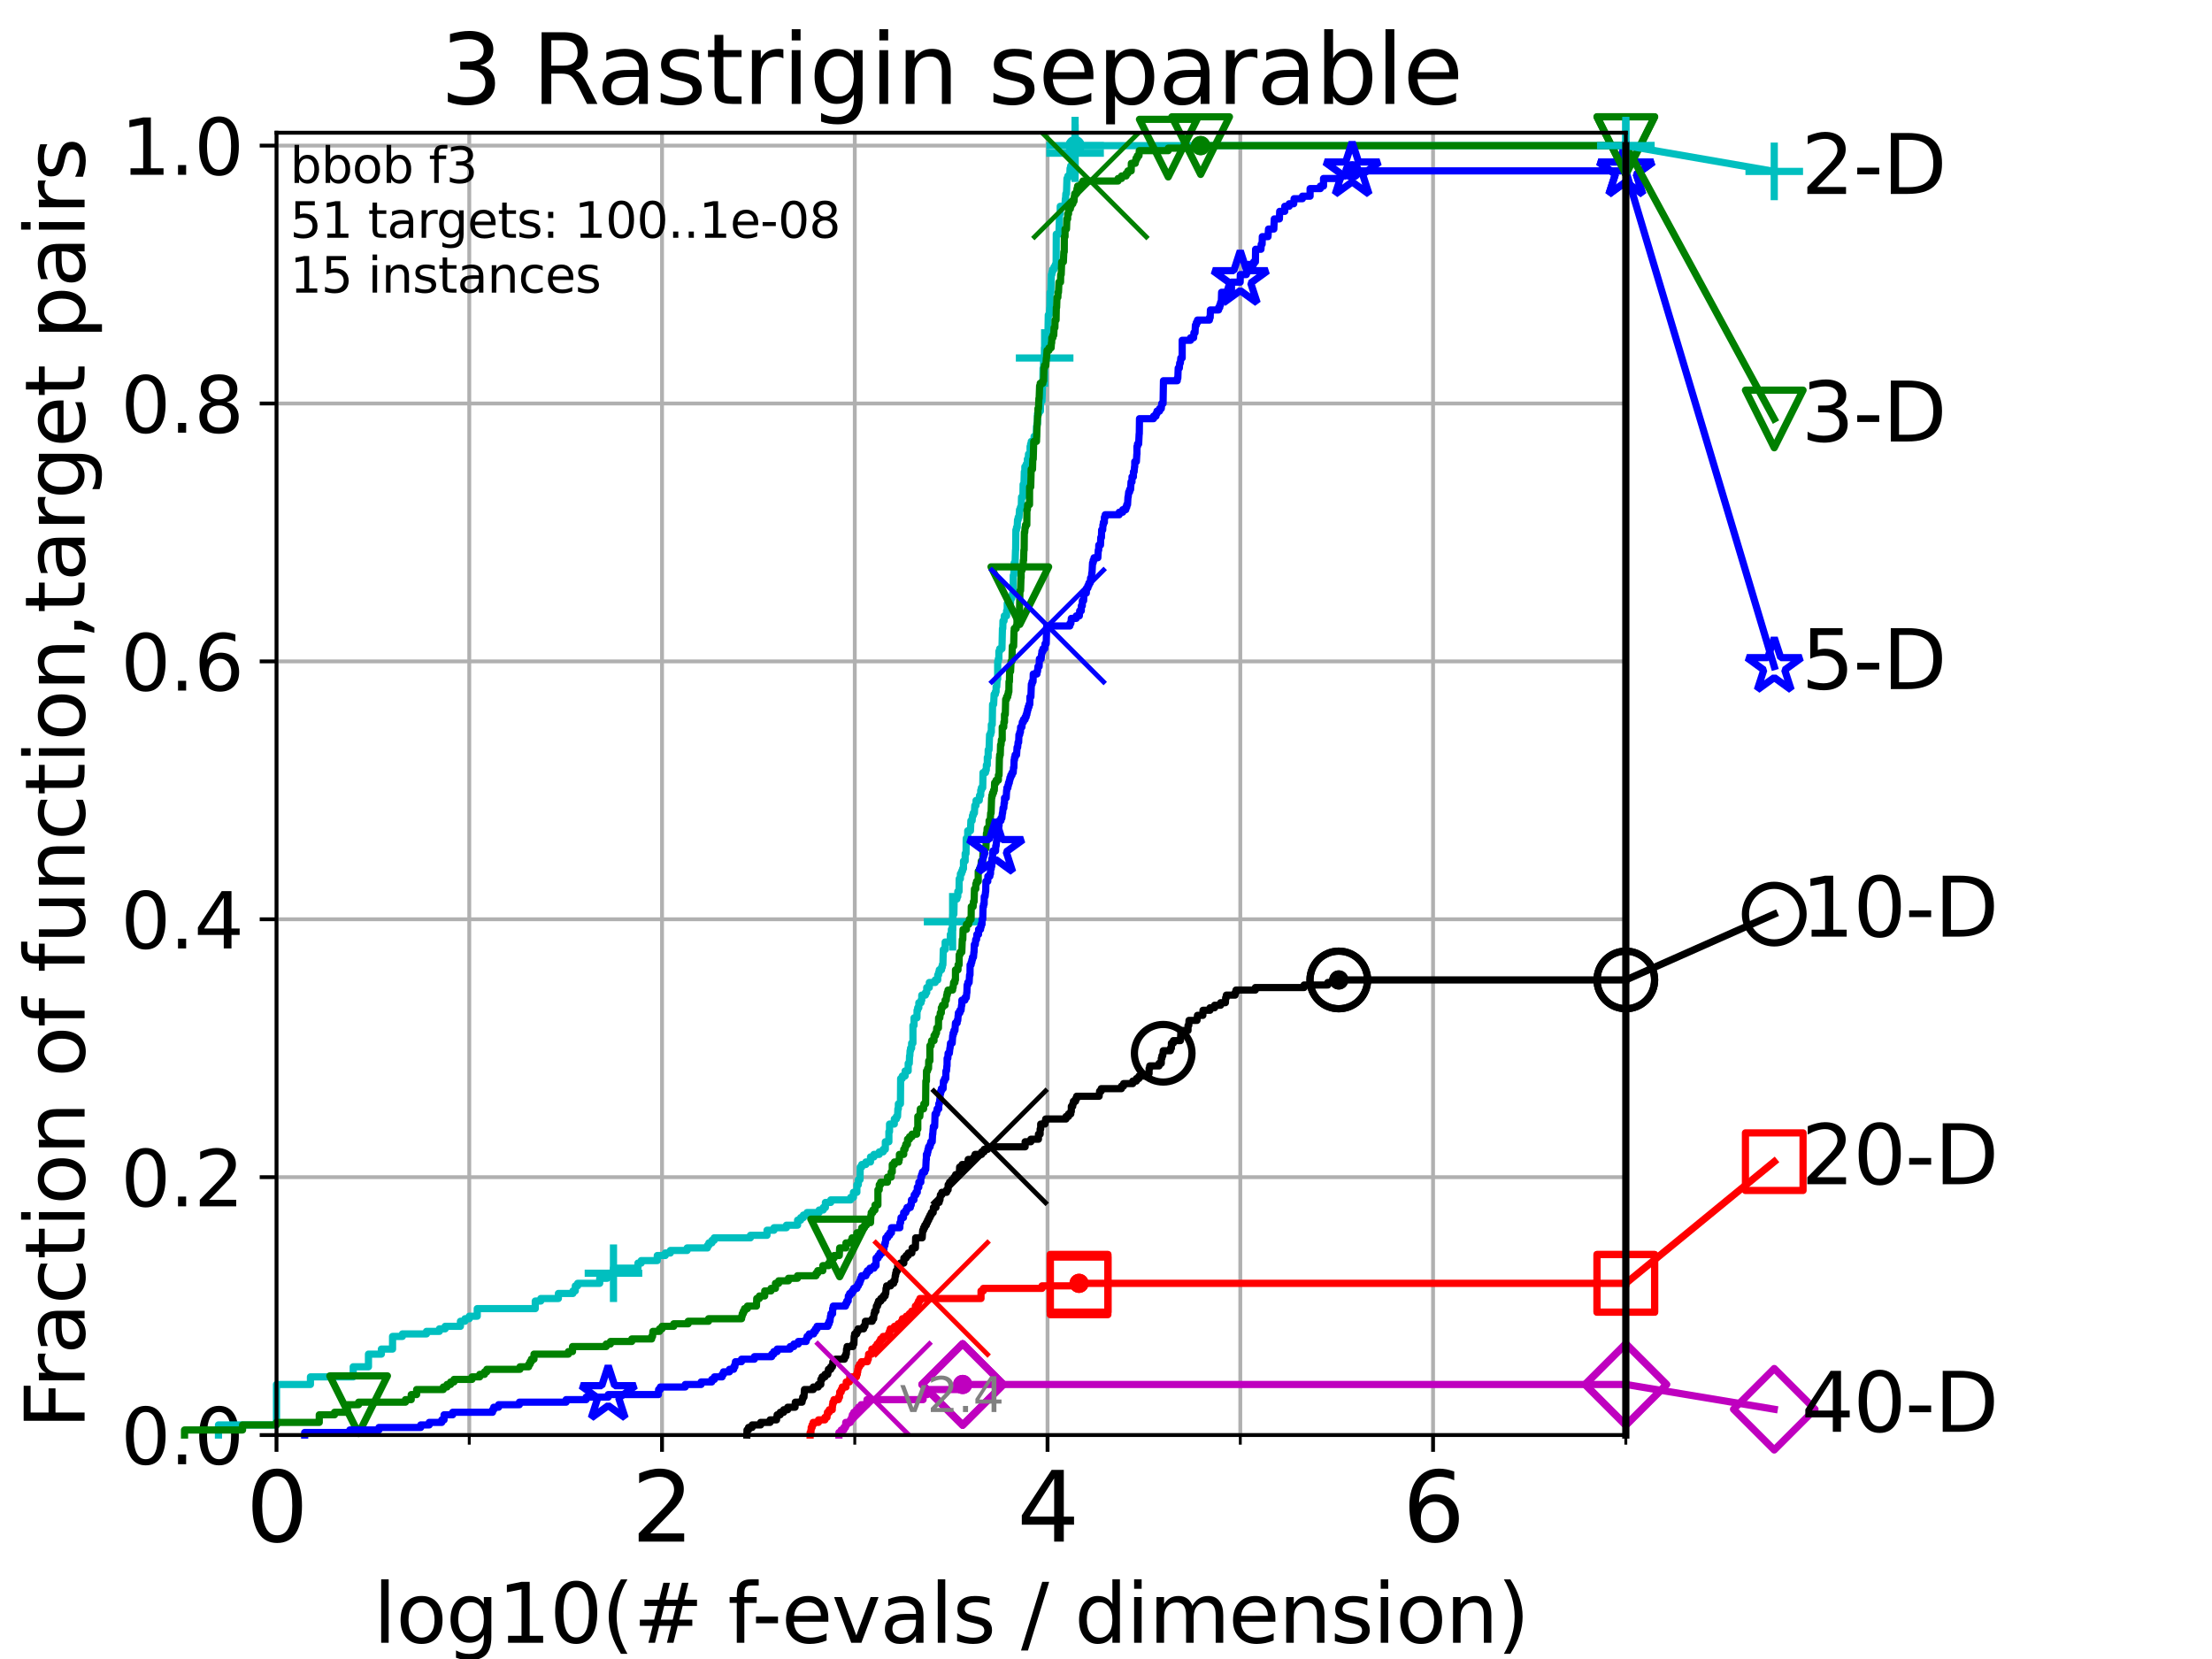 <?xml version="1.0" encoding="utf-8" standalone="no"?>
<!DOCTYPE svg PUBLIC "-//W3C//DTD SVG 1.1//EN"
  "http://www.w3.org/Graphics/SVG/1.1/DTD/svg11.dtd">
<svg height="345.6pt" version="1.1" viewBox="0 0 460.8 345.6" width="460.8pt" xmlns="http://www.w3.org/2000/svg" xmlns:xlink="http://www.w3.org/1999/xlink">
 <defs>
  <style type="text/css">*{stroke-linecap:butt;stroke-linejoin:round;}</style>
 </defs>
 <g id="figure_1">
  <g id="patch_1">
   <path d="M 0 345.6 
L 460.8 345.6 
L 460.8 0 
L 0 0 
z
" style="fill:#ffffff;"/>
  </g>
  <g id="axes_1">
   <g id="patch_2">
    <path d="M 57.6 298.944 
L 338.688 298.944 
L 338.688 27.648 
L 57.6 27.648 
z
" style="fill:#ffffff;"/>
   </g>
   <g id="matplotlib.axis_1">
    <g id="xtick_1">
     <g id="line2d_1">
      <path clip-path="url(#p0f5a06f05e)" d="M 57.6 298.944 
L 57.6 27.648 
" style="fill:none;stroke:#b0b0b0;stroke-linecap:square;stroke-width:0.8;"/>
     </g>
     <g id="line2d_2">
      <defs>
       <path d="M 0 0 
L 0 3.5 
" id="mc7371e0a20" style="stroke:#000000;stroke-width:0.8;"/>
      </defs>
      <g>
       <use style="stroke:#000000;stroke-width:0.8;" x="57.6" xlink:href="#mc7371e0a20" y="298.944"/>
      </g>
     </g>
     <g id="text_1">
      <!-- 0 -->
      <g transform="translate(51.237 321.141)scale(0.2 -0.2)">
       <defs>
        <path d="M 2034 4250 
Q 1547 4250 1301 3770 
Q 1056 3291 1056 2328 
Q 1056 1369 1301 889 
Q 1547 409 2034 409 
Q 2525 409 2770 889 
Q 3016 1369 3016 2328 
Q 3016 3291 2770 3770 
Q 2525 4250 2034 4250 
z
M 2034 4750 
Q 2819 4750 3233 4129 
Q 3647 3509 3647 2328 
Q 3647 1150 3233 529 
Q 2819 -91 2034 -91 
Q 1250 -91 836 529 
Q 422 1150 422 2328 
Q 422 3509 836 4129 
Q 1250 4750 2034 4750 
z
" id="DejaVuSans-30" transform="scale(0.016)"/>
       </defs>
       <use xlink:href="#DejaVuSans-30"/>
      </g>
     </g>
    </g>
    <g id="xtick_2">
     <g id="line2d_3">
      <path clip-path="url(#p0f5a06f05e)" d="M 137.911 298.944 
L 137.911 27.648 
" style="fill:none;stroke:#b0b0b0;stroke-linecap:square;stroke-width:0.8;"/>
     </g>
     <g id="line2d_4">
      <g>
       <use style="stroke:#000000;stroke-width:0.8;" x="137.911" xlink:href="#mc7371e0a20" y="298.944"/>
      </g>
     </g>
     <g id="text_2">
      <!-- 2 -->
      <g transform="translate(131.548 321.141)scale(0.2 -0.2)">
       <defs>
        <path d="M 1228 531 
L 3431 531 
L 3431 0 
L 469 0 
L 469 531 
Q 828 903 1448 1529 
Q 2069 2156 2228 2338 
Q 2531 2678 2651 2914 
Q 2772 3150 2772 3378 
Q 2772 3750 2511 3984 
Q 2250 4219 1831 4219 
Q 1534 4219 1204 4116 
Q 875 4013 500 3803 
L 500 4441 
Q 881 4594 1212 4672 
Q 1544 4750 1819 4750 
Q 2544 4750 2975 4387 
Q 3406 4025 3406 3419 
Q 3406 3131 3298 2873 
Q 3191 2616 2906 2266 
Q 2828 2175 2409 1742 
Q 1991 1309 1228 531 
z
" id="DejaVuSans-32" transform="scale(0.016)"/>
       </defs>
       <use xlink:href="#DejaVuSans-32"/>
      </g>
     </g>
    </g>
    <g id="xtick_3">
     <g id="line2d_5">
      <path clip-path="url(#p0f5a06f05e)" d="M 218.222 298.944 
L 218.222 27.648 
" style="fill:none;stroke:#b0b0b0;stroke-linecap:square;stroke-width:0.8;"/>
     </g>
     <g id="line2d_6">
      <g>
       <use style="stroke:#000000;stroke-width:0.8;" x="218.222" xlink:href="#mc7371e0a20" y="298.944"/>
      </g>
     </g>
     <g id="text_3">
      <!-- 4 -->
      <g transform="translate(211.859 321.141)scale(0.2 -0.2)">
       <defs>
        <path d="M 2419 4116 
L 825 1625 
L 2419 1625 
L 2419 4116 
z
M 2253 4666 
L 3047 4666 
L 3047 1625 
L 3713 1625 
L 3713 1100 
L 3047 1100 
L 3047 0 
L 2419 0 
L 2419 1100 
L 313 1100 
L 313 1709 
L 2253 4666 
z
" id="DejaVuSans-34" transform="scale(0.016)"/>
       </defs>
       <use xlink:href="#DejaVuSans-34"/>
      </g>
     </g>
    </g>
    <g id="xtick_4">
     <g id="line2d_7">
      <path clip-path="url(#p0f5a06f05e)" d="M 298.533 298.944 
L 298.533 27.648 
" style="fill:none;stroke:#b0b0b0;stroke-linecap:square;stroke-width:0.8;"/>
     </g>
     <g id="line2d_8">
      <g>
       <use style="stroke:#000000;stroke-width:0.8;" x="298.533" xlink:href="#mc7371e0a20" y="298.944"/>
      </g>
     </g>
     <g id="text_4">
      <!-- 6 -->
      <g transform="translate(292.17 321.141)scale(0.2 -0.2)">
       <defs>
        <path d="M 2113 2584 
Q 1688 2584 1439 2293 
Q 1191 2003 1191 1497 
Q 1191 994 1439 701 
Q 1688 409 2113 409 
Q 2538 409 2786 701 
Q 3034 994 3034 1497 
Q 3034 2003 2786 2293 
Q 2538 2584 2113 2584 
z
M 3366 4563 
L 3366 3988 
Q 3128 4100 2886 4159 
Q 2644 4219 2406 4219 
Q 1781 4219 1451 3797 
Q 1122 3375 1075 2522 
Q 1259 2794 1537 2939 
Q 1816 3084 2150 3084 
Q 2853 3084 3261 2657 
Q 3669 2231 3669 1497 
Q 3669 778 3244 343 
Q 2819 -91 2113 -91 
Q 1303 -91 875 529 
Q 447 1150 447 2328 
Q 447 3434 972 4092 
Q 1497 4750 2381 4750 
Q 2619 4750 2861 4703 
Q 3103 4656 3366 4563 
z
" id="DejaVuSans-36" transform="scale(0.016)"/>
       </defs>
       <use xlink:href="#DejaVuSans-36"/>
      </g>
     </g>
    </g>
    <g id="xtick_5">
     <g id="line2d_9">
      <path clip-path="url(#p0f5a06f05e)" d="M 97.755 298.944 
L 97.755 27.648 
" style="fill:none;stroke:#b0b0b0;stroke-linecap:square;stroke-width:0.8;"/>
     </g>
     <g id="line2d_10">
      <defs>
       <path d="M 0 0 
L 0 2 
" id="mab2bcde247" style="stroke:#000000;stroke-width:0.6;"/>
      </defs>
      <g>
       <use style="stroke:#000000;stroke-width:0.6;" x="97.755" xlink:href="#mab2bcde247" y="298.944"/>
      </g>
     </g>
    </g>
    <g id="xtick_6">
     <g id="line2d_11">
      <path clip-path="url(#p0f5a06f05e)" d="M 178.066 298.944 
L 178.066 27.648 
" style="fill:none;stroke:#b0b0b0;stroke-linecap:square;stroke-width:0.8;"/>
     </g>
     <g id="line2d_12">
      <g>
       <use style="stroke:#000000;stroke-width:0.6;" x="178.066" xlink:href="#mab2bcde247" y="298.944"/>
      </g>
     </g>
    </g>
    <g id="xtick_7">
     <g id="line2d_13">
      <path clip-path="url(#p0f5a06f05e)" d="M 258.377 298.944 
L 258.377 27.648 
" style="fill:none;stroke:#b0b0b0;stroke-linecap:square;stroke-width:0.8;"/>
     </g>
     <g id="line2d_14">
      <g>
       <use style="stroke:#000000;stroke-width:0.6;" x="258.377" xlink:href="#mab2bcde247" y="298.944"/>
      </g>
     </g>
    </g>
    <g id="xtick_8">
     <g id="line2d_15">
      <path clip-path="url(#p0f5a06f05e)" d="M 338.688 298.944 
L 338.688 27.648 
" style="fill:none;stroke:#b0b0b0;stroke-linecap:square;stroke-width:0.8;"/>
     </g>
     <g id="line2d_16">
      <g>
       <use style="stroke:#000000;stroke-width:0.6;" x="338.688" xlink:href="#mab2bcde247" y="298.944"/>
      </g>
     </g>
    </g>
    <g id="text_5">
     <!-- log10(# f-evals / dimension) -->
     <g transform="translate(77.764 342.218)scale(0.17 -0.17)">
      <defs>
       <path d="M 603 4863 
L 1178 4863 
L 1178 0 
L 603 0 
L 603 4863 
z
" id="DejaVuSans-6c" transform="scale(0.016)"/>
       <path d="M 1959 3097 
Q 1497 3097 1228 2736 
Q 959 2375 959 1747 
Q 959 1119 1226 758 
Q 1494 397 1959 397 
Q 2419 397 2687 759 
Q 2956 1122 2956 1747 
Q 2956 2369 2687 2733 
Q 2419 3097 1959 3097 
z
M 1959 3584 
Q 2709 3584 3137 3096 
Q 3566 2609 3566 1747 
Q 3566 888 3137 398 
Q 2709 -91 1959 -91 
Q 1206 -91 779 398 
Q 353 888 353 1747 
Q 353 2609 779 3096 
Q 1206 3584 1959 3584 
z
" id="DejaVuSans-6f" transform="scale(0.016)"/>
       <path d="M 2906 1791 
Q 2906 2416 2648 2759 
Q 2391 3103 1925 3103 
Q 1463 3103 1205 2759 
Q 947 2416 947 1791 
Q 947 1169 1205 825 
Q 1463 481 1925 481 
Q 2391 481 2648 825 
Q 2906 1169 2906 1791 
z
M 3481 434 
Q 3481 -459 3084 -895 
Q 2688 -1331 1869 -1331 
Q 1566 -1331 1297 -1286 
Q 1028 -1241 775 -1147 
L 775 -588 
Q 1028 -725 1275 -790 
Q 1522 -856 1778 -856 
Q 2344 -856 2625 -561 
Q 2906 -266 2906 331 
L 2906 616 
Q 2728 306 2450 153 
Q 2172 0 1784 0 
Q 1141 0 747 490 
Q 353 981 353 1791 
Q 353 2603 747 3093 
Q 1141 3584 1784 3584 
Q 2172 3584 2450 3431 
Q 2728 3278 2906 2969 
L 2906 3500 
L 3481 3500 
L 3481 434 
z
" id="DejaVuSans-67" transform="scale(0.016)"/>
       <path d="M 794 531 
L 1825 531 
L 1825 4091 
L 703 3866 
L 703 4441 
L 1819 4666 
L 2450 4666 
L 2450 531 
L 3481 531 
L 3481 0 
L 794 0 
L 794 531 
z
" id="DejaVuSans-31" transform="scale(0.016)"/>
       <path d="M 1984 4856 
Q 1566 4138 1362 3434 
Q 1159 2731 1159 2009 
Q 1159 1288 1364 580 
Q 1569 -128 1984 -844 
L 1484 -844 
Q 1016 -109 783 600 
Q 550 1309 550 2009 
Q 550 2706 781 3412 
Q 1013 4119 1484 4856 
L 1984 4856 
z
" id="DejaVuSans-28" transform="scale(0.016)"/>
       <path d="M 3272 2816 
L 2363 2816 
L 2100 1772 
L 3016 1772 
L 3272 2816 
z
M 2803 4594 
L 2478 3297 
L 3391 3297 
L 3719 4594 
L 4219 4594 
L 3897 3297 
L 4872 3297 
L 4872 2816 
L 3775 2816 
L 3519 1772 
L 4513 1772 
L 4513 1294 
L 3397 1294 
L 3072 0 
L 2572 0 
L 2894 1294 
L 1978 1294 
L 1656 0 
L 1153 0 
L 1478 1294 
L 494 1294 
L 494 1772 
L 1594 1772 
L 1856 2816 
L 850 2816 
L 850 3297 
L 1978 3297 
L 2297 4594 
L 2803 4594 
z
" id="DejaVuSans-23" transform="scale(0.016)"/>
       <path id="DejaVuSans-20" transform="scale(0.016)"/>
       <path d="M 2375 4863 
L 2375 4384 
L 1825 4384 
Q 1516 4384 1395 4259 
Q 1275 4134 1275 3809 
L 1275 3500 
L 2222 3500 
L 2222 3053 
L 1275 3053 
L 1275 0 
L 697 0 
L 697 3053 
L 147 3053 
L 147 3500 
L 697 3500 
L 697 3744 
Q 697 4328 969 4595 
Q 1241 4863 1831 4863 
L 2375 4863 
z
" id="DejaVuSans-66" transform="scale(0.016)"/>
       <path d="M 313 2009 
L 1997 2009 
L 1997 1497 
L 313 1497 
L 313 2009 
z
" id="DejaVuSans-2d" transform="scale(0.016)"/>
       <path d="M 3597 1894 
L 3597 1613 
L 953 1613 
Q 991 1019 1311 708 
Q 1631 397 2203 397 
Q 2534 397 2845 478 
Q 3156 559 3463 722 
L 3463 178 
Q 3153 47 2828 -22 
Q 2503 -91 2169 -91 
Q 1331 -91 842 396 
Q 353 884 353 1716 
Q 353 2575 817 3079 
Q 1281 3584 2069 3584 
Q 2775 3584 3186 3129 
Q 3597 2675 3597 1894 
z
M 3022 2063 
Q 3016 2534 2758 2815 
Q 2500 3097 2075 3097 
Q 1594 3097 1305 2825 
Q 1016 2553 972 2059 
L 3022 2063 
z
" id="DejaVuSans-65" transform="scale(0.016)"/>
       <path d="M 191 3500 
L 800 3500 
L 1894 563 
L 2988 3500 
L 3597 3500 
L 2284 0 
L 1503 0 
L 191 3500 
z
" id="DejaVuSans-76" transform="scale(0.016)"/>
       <path d="M 2194 1759 
Q 1497 1759 1228 1600 
Q 959 1441 959 1056 
Q 959 750 1161 570 
Q 1363 391 1709 391 
Q 2188 391 2477 730 
Q 2766 1069 2766 1631 
L 2766 1759 
L 2194 1759 
z
M 3341 1997 
L 3341 0 
L 2766 0 
L 2766 531 
Q 2569 213 2275 61 
Q 1981 -91 1556 -91 
Q 1019 -91 701 211 
Q 384 513 384 1019 
Q 384 1609 779 1909 
Q 1175 2209 1959 2209 
L 2766 2209 
L 2766 2266 
Q 2766 2663 2505 2880 
Q 2244 3097 1772 3097 
Q 1472 3097 1187 3025 
Q 903 2953 641 2809 
L 641 3341 
Q 956 3463 1253 3523 
Q 1550 3584 1831 3584 
Q 2591 3584 2966 3190 
Q 3341 2797 3341 1997 
z
" id="DejaVuSans-61" transform="scale(0.016)"/>
       <path d="M 2834 3397 
L 2834 2853 
Q 2591 2978 2328 3040 
Q 2066 3103 1784 3103 
Q 1356 3103 1142 2972 
Q 928 2841 928 2578 
Q 928 2378 1081 2264 
Q 1234 2150 1697 2047 
L 1894 2003 
Q 2506 1872 2764 1633 
Q 3022 1394 3022 966 
Q 3022 478 2636 193 
Q 2250 -91 1575 -91 
Q 1294 -91 989 -36 
Q 684 19 347 128 
L 347 722 
Q 666 556 975 473 
Q 1284 391 1588 391 
Q 1994 391 2212 530 
Q 2431 669 2431 922 
Q 2431 1156 2273 1281 
Q 2116 1406 1581 1522 
L 1381 1569 
Q 847 1681 609 1914 
Q 372 2147 372 2553 
Q 372 3047 722 3315 
Q 1072 3584 1716 3584 
Q 2034 3584 2315 3537 
Q 2597 3491 2834 3397 
z
" id="DejaVuSans-73" transform="scale(0.016)"/>
       <path d="M 1625 4666 
L 2156 4666 
L 531 -594 
L 0 -594 
L 1625 4666 
z
" id="DejaVuSans-2f" transform="scale(0.016)"/>
       <path d="M 2906 2969 
L 2906 4863 
L 3481 4863 
L 3481 0 
L 2906 0 
L 2906 525 
Q 2725 213 2448 61 
Q 2172 -91 1784 -91 
Q 1150 -91 751 415 
Q 353 922 353 1747 
Q 353 2572 751 3078 
Q 1150 3584 1784 3584 
Q 2172 3584 2448 3432 
Q 2725 3281 2906 2969 
z
M 947 1747 
Q 947 1113 1208 752 
Q 1469 391 1925 391 
Q 2381 391 2643 752 
Q 2906 1113 2906 1747 
Q 2906 2381 2643 2742 
Q 2381 3103 1925 3103 
Q 1469 3103 1208 2742 
Q 947 2381 947 1747 
z
" id="DejaVuSans-64" transform="scale(0.016)"/>
       <path d="M 603 3500 
L 1178 3500 
L 1178 0 
L 603 0 
L 603 3500 
z
M 603 4863 
L 1178 4863 
L 1178 4134 
L 603 4134 
L 603 4863 
z
" id="DejaVuSans-69" transform="scale(0.016)"/>
       <path d="M 3328 2828 
Q 3544 3216 3844 3400 
Q 4144 3584 4550 3584 
Q 5097 3584 5394 3201 
Q 5691 2819 5691 2113 
L 5691 0 
L 5113 0 
L 5113 2094 
Q 5113 2597 4934 2840 
Q 4756 3084 4391 3084 
Q 3944 3084 3684 2787 
Q 3425 2491 3425 1978 
L 3425 0 
L 2847 0 
L 2847 2094 
Q 2847 2600 2669 2842 
Q 2491 3084 2119 3084 
Q 1678 3084 1418 2786 
Q 1159 2488 1159 1978 
L 1159 0 
L 581 0 
L 581 3500 
L 1159 3500 
L 1159 2956 
Q 1356 3278 1631 3431 
Q 1906 3584 2284 3584 
Q 2666 3584 2933 3390 
Q 3200 3197 3328 2828 
z
" id="DejaVuSans-6d" transform="scale(0.016)"/>
       <path d="M 3513 2113 
L 3513 0 
L 2938 0 
L 2938 2094 
Q 2938 2591 2744 2837 
Q 2550 3084 2163 3084 
Q 1697 3084 1428 2787 
Q 1159 2491 1159 1978 
L 1159 0 
L 581 0 
L 581 3500 
L 1159 3500 
L 1159 2956 
Q 1366 3272 1645 3428 
Q 1925 3584 2291 3584 
Q 2894 3584 3203 3211 
Q 3513 2838 3513 2113 
z
" id="DejaVuSans-6e" transform="scale(0.016)"/>
       <path d="M 513 4856 
L 1013 4856 
Q 1481 4119 1714 3412 
Q 1947 2706 1947 2009 
Q 1947 1309 1714 600 
Q 1481 -109 1013 -844 
L 513 -844 
Q 928 -128 1133 580 
Q 1338 1288 1338 2009 
Q 1338 2731 1133 3434 
Q 928 4138 513 4856 
z
" id="DejaVuSans-29" transform="scale(0.016)"/>
      </defs>
      <use xlink:href="#DejaVuSans-6c"/>
      <use x="27.783" xlink:href="#DejaVuSans-6f"/>
      <use x="88.965" xlink:href="#DejaVuSans-67"/>
      <use x="152.441" xlink:href="#DejaVuSans-31"/>
      <use x="216.064" xlink:href="#DejaVuSans-30"/>
      <use x="279.688" xlink:href="#DejaVuSans-28"/>
      <use x="318.701" xlink:href="#DejaVuSans-23"/>
      <use x="402.49" xlink:href="#DejaVuSans-20"/>
      <use x="434.277" xlink:href="#DejaVuSans-66"/>
      <use x="463.982" xlink:href="#DejaVuSans-2d"/>
      <use x="500.066" xlink:href="#DejaVuSans-65"/>
      <use x="561.59" xlink:href="#DejaVuSans-76"/>
      <use x="620.77" xlink:href="#DejaVuSans-61"/>
      <use x="682.049" xlink:href="#DejaVuSans-6c"/>
      <use x="709.832" xlink:href="#DejaVuSans-73"/>
      <use x="761.932" xlink:href="#DejaVuSans-20"/>
      <use x="793.719" xlink:href="#DejaVuSans-2f"/>
      <use x="827.41" xlink:href="#DejaVuSans-20"/>
      <use x="859.197" xlink:href="#DejaVuSans-64"/>
      <use x="922.674" xlink:href="#DejaVuSans-69"/>
      <use x="950.457" xlink:href="#DejaVuSans-6d"/>
      <use x="1047.869" xlink:href="#DejaVuSans-65"/>
      <use x="1109.393" xlink:href="#DejaVuSans-6e"/>
      <use x="1172.771" xlink:href="#DejaVuSans-73"/>
      <use x="1224.871" xlink:href="#DejaVuSans-69"/>
      <use x="1252.654" xlink:href="#DejaVuSans-6f"/>
      <use x="1313.836" xlink:href="#DejaVuSans-6e"/>
      <use x="1377.215" xlink:href="#DejaVuSans-29"/>
     </g>
    </g>
   </g>
   <g id="matplotlib.axis_2">
    <g id="ytick_1">
     <g id="line2d_17">
      <path clip-path="url(#p0f5a06f05e)" d="M 57.6 298.944 
L 338.688 298.944 
" style="fill:none;stroke:#b0b0b0;stroke-linecap:square;stroke-width:0.8;"/>
     </g>
     <g id="line2d_18">
      <defs>
       <path d="M 0 0 
L -3.5 0 
" id="m5484f1c263" style="stroke:#000000;stroke-width:0.8;"/>
      </defs>
      <g>
       <use style="stroke:#000000;stroke-width:0.8;" x="57.6" xlink:href="#m5484f1c263" y="298.944"/>
      </g>
     </g>
     <g id="text_6">
      <!-- 0.0 -->
      <g transform="translate(25.155 305.023)scale(0.16 -0.16)">
       <defs>
        <path d="M 684 794 
L 1344 794 
L 1344 0 
L 684 0 
L 684 794 
z
" id="DejaVuSans-2e" transform="scale(0.016)"/>
       </defs>
       <use xlink:href="#DejaVuSans-30"/>
       <use x="63.623" xlink:href="#DejaVuSans-2e"/>
       <use x="95.41" xlink:href="#DejaVuSans-30"/>
      </g>
     </g>
    </g>
    <g id="ytick_2">
     <g id="line2d_19">
      <path clip-path="url(#p0f5a06f05e)" d="M 57.6 245.222 
L 338.688 245.222 
" style="fill:none;stroke:#b0b0b0;stroke-linecap:square;stroke-width:0.8;"/>
     </g>
     <g id="line2d_20">
      <g>
       <use style="stroke:#000000;stroke-width:0.8;" x="57.6" xlink:href="#m5484f1c263" y="245.222"/>
      </g>
     </g>
     <g id="text_7">
      <!-- 0.2 -->
      <g transform="translate(25.155 251.301)scale(0.16 -0.16)">
       <use xlink:href="#DejaVuSans-30"/>
       <use x="63.623" xlink:href="#DejaVuSans-2e"/>
       <use x="95.41" xlink:href="#DejaVuSans-32"/>
      </g>
     </g>
    </g>
    <g id="ytick_3">
     <g id="line2d_21">
      <path clip-path="url(#p0f5a06f05e)" d="M 57.6 191.5 
L 338.688 191.5 
" style="fill:none;stroke:#b0b0b0;stroke-linecap:square;stroke-width:0.8;"/>
     </g>
     <g id="line2d_22">
      <g>
       <use style="stroke:#000000;stroke-width:0.8;" x="57.6" xlink:href="#m5484f1c263" y="191.5"/>
      </g>
     </g>
     <g id="text_8">
      <!-- 0.4 -->
      <g transform="translate(25.155 197.579)scale(0.16 -0.16)">
       <use xlink:href="#DejaVuSans-30"/>
       <use x="63.623" xlink:href="#DejaVuSans-2e"/>
       <use x="95.41" xlink:href="#DejaVuSans-34"/>
      </g>
     </g>
    </g>
    <g id="ytick_4">
     <g id="line2d_23">
      <path clip-path="url(#p0f5a06f05e)" d="M 57.6 137.778 
L 338.688 137.778 
" style="fill:none;stroke:#b0b0b0;stroke-linecap:square;stroke-width:0.8;"/>
     </g>
     <g id="line2d_24">
      <g>
       <use style="stroke:#000000;stroke-width:0.8;" x="57.6" xlink:href="#m5484f1c263" y="137.778"/>
      </g>
     </g>
     <g id="text_9">
      <!-- 0.6 -->
      <g transform="translate(25.155 143.857)scale(0.16 -0.16)">
       <use xlink:href="#DejaVuSans-30"/>
       <use x="63.623" xlink:href="#DejaVuSans-2e"/>
       <use x="95.41" xlink:href="#DejaVuSans-36"/>
      </g>
     </g>
    </g>
    <g id="ytick_5">
     <g id="line2d_25">
      <path clip-path="url(#p0f5a06f05e)" d="M 57.6 84.056 
L 338.688 84.056 
" style="fill:none;stroke:#b0b0b0;stroke-linecap:square;stroke-width:0.8;"/>
     </g>
     <g id="line2d_26">
      <g>
       <use style="stroke:#000000;stroke-width:0.8;" x="57.6" xlink:href="#m5484f1c263" y="84.056"/>
      </g>
     </g>
     <g id="text_10">
      <!-- 0.8 -->
      <g transform="translate(25.155 90.135)scale(0.16 -0.16)">
       <defs>
        <path d="M 2034 2216 
Q 1584 2216 1326 1975 
Q 1069 1734 1069 1313 
Q 1069 891 1326 650 
Q 1584 409 2034 409 
Q 2484 409 2743 651 
Q 3003 894 3003 1313 
Q 3003 1734 2745 1975 
Q 2488 2216 2034 2216 
z
M 1403 2484 
Q 997 2584 770 2862 
Q 544 3141 544 3541 
Q 544 4100 942 4425 
Q 1341 4750 2034 4750 
Q 2731 4750 3128 4425 
Q 3525 4100 3525 3541 
Q 3525 3141 3298 2862 
Q 3072 2584 2669 2484 
Q 3125 2378 3379 2068 
Q 3634 1759 3634 1313 
Q 3634 634 3220 271 
Q 2806 -91 2034 -91 
Q 1263 -91 848 271 
Q 434 634 434 1313 
Q 434 1759 690 2068 
Q 947 2378 1403 2484 
z
M 1172 3481 
Q 1172 3119 1398 2916 
Q 1625 2713 2034 2713 
Q 2441 2713 2670 2916 
Q 2900 3119 2900 3481 
Q 2900 3844 2670 4047 
Q 2441 4250 2034 4250 
Q 1625 4250 1398 4047 
Q 1172 3844 1172 3481 
z
" id="DejaVuSans-38" transform="scale(0.016)"/>
       </defs>
       <use xlink:href="#DejaVuSans-30"/>
       <use x="63.623" xlink:href="#DejaVuSans-2e"/>
       <use x="95.41" xlink:href="#DejaVuSans-38"/>
      </g>
     </g>
    </g>
    <g id="ytick_6">
     <g id="line2d_27">
      <path clip-path="url(#p0f5a06f05e)" d="M 57.6 30.334 
L 338.688 30.334 
" style="fill:none;stroke:#b0b0b0;stroke-linecap:square;stroke-width:0.8;"/>
     </g>
     <g id="line2d_28">
      <g>
       <use style="stroke:#000000;stroke-width:0.8;" x="57.6" xlink:href="#m5484f1c263" y="30.334"/>
      </g>
     </g>
     <g id="text_11">
      <!-- 1.0 -->
      <g transform="translate(25.155 36.413)scale(0.16 -0.16)">
       <use xlink:href="#DejaVuSans-31"/>
       <use x="63.623" xlink:href="#DejaVuSans-2e"/>
       <use x="95.41" xlink:href="#DejaVuSans-30"/>
      </g>
     </g>
    </g>
    <g id="text_12">
     <!-- Fraction of function,target pairs -->
     <g transform="translate(17.62 297.681)rotate(-90)scale(0.17 -0.17)">
      <defs>
       <path d="M 628 4666 
L 3309 4666 
L 3309 4134 
L 1259 4134 
L 1259 2759 
L 3109 2759 
L 3109 2228 
L 1259 2228 
L 1259 0 
L 628 0 
L 628 4666 
z
" id="DejaVuSans-46" transform="scale(0.016)"/>
       <path d="M 2631 2963 
Q 2534 3019 2420 3045 
Q 2306 3072 2169 3072 
Q 1681 3072 1420 2755 
Q 1159 2438 1159 1844 
L 1159 0 
L 581 0 
L 581 3500 
L 1159 3500 
L 1159 2956 
Q 1341 3275 1631 3429 
Q 1922 3584 2338 3584 
Q 2397 3584 2469 3576 
Q 2541 3569 2628 3553 
L 2631 2963 
z
" id="DejaVuSans-72" transform="scale(0.016)"/>
       <path d="M 3122 3366 
L 3122 2828 
Q 2878 2963 2633 3030 
Q 2388 3097 2138 3097 
Q 1578 3097 1268 2742 
Q 959 2388 959 1747 
Q 959 1106 1268 751 
Q 1578 397 2138 397 
Q 2388 397 2633 464 
Q 2878 531 3122 666 
L 3122 134 
Q 2881 22 2623 -34 
Q 2366 -91 2075 -91 
Q 1284 -91 818 406 
Q 353 903 353 1747 
Q 353 2603 823 3093 
Q 1294 3584 2113 3584 
Q 2378 3584 2631 3529 
Q 2884 3475 3122 3366 
z
" id="DejaVuSans-63" transform="scale(0.016)"/>
       <path d="M 1172 4494 
L 1172 3500 
L 2356 3500 
L 2356 3053 
L 1172 3053 
L 1172 1153 
Q 1172 725 1289 603 
Q 1406 481 1766 481 
L 2356 481 
L 2356 0 
L 1766 0 
Q 1100 0 847 248 
Q 594 497 594 1153 
L 594 3053 
L 172 3053 
L 172 3500 
L 594 3500 
L 594 4494 
L 1172 4494 
z
" id="DejaVuSans-74" transform="scale(0.016)"/>
       <path d="M 544 1381 
L 544 3500 
L 1119 3500 
L 1119 1403 
Q 1119 906 1312 657 
Q 1506 409 1894 409 
Q 2359 409 2629 706 
Q 2900 1003 2900 1516 
L 2900 3500 
L 3475 3500 
L 3475 0 
L 2900 0 
L 2900 538 
Q 2691 219 2414 64 
Q 2138 -91 1772 -91 
Q 1169 -91 856 284 
Q 544 659 544 1381 
z
M 1991 3584 
L 1991 3584 
z
" id="DejaVuSans-75" transform="scale(0.016)"/>
       <path d="M 750 794 
L 1409 794 
L 1409 256 
L 897 -744 
L 494 -744 
L 750 256 
L 750 794 
z
" id="DejaVuSans-2c" transform="scale(0.016)"/>
       <path d="M 1159 525 
L 1159 -1331 
L 581 -1331 
L 581 3500 
L 1159 3500 
L 1159 2969 
Q 1341 3281 1617 3432 
Q 1894 3584 2278 3584 
Q 2916 3584 3314 3078 
Q 3713 2572 3713 1747 
Q 3713 922 3314 415 
Q 2916 -91 2278 -91 
Q 1894 -91 1617 61 
Q 1341 213 1159 525 
z
M 3116 1747 
Q 3116 2381 2855 2742 
Q 2594 3103 2138 3103 
Q 1681 3103 1420 2742 
Q 1159 2381 1159 1747 
Q 1159 1113 1420 752 
Q 1681 391 2138 391 
Q 2594 391 2855 752 
Q 3116 1113 3116 1747 
z
" id="DejaVuSans-70" transform="scale(0.016)"/>
      </defs>
      <use xlink:href="#DejaVuSans-46"/>
      <use x="50.27" xlink:href="#DejaVuSans-72"/>
      <use x="91.383" xlink:href="#DejaVuSans-61"/>
      <use x="152.662" xlink:href="#DejaVuSans-63"/>
      <use x="207.643" xlink:href="#DejaVuSans-74"/>
      <use x="246.852" xlink:href="#DejaVuSans-69"/>
      <use x="274.635" xlink:href="#DejaVuSans-6f"/>
      <use x="335.816" xlink:href="#DejaVuSans-6e"/>
      <use x="399.195" xlink:href="#DejaVuSans-20"/>
      <use x="430.982" xlink:href="#DejaVuSans-6f"/>
      <use x="492.164" xlink:href="#DejaVuSans-66"/>
      <use x="527.369" xlink:href="#DejaVuSans-20"/>
      <use x="559.156" xlink:href="#DejaVuSans-66"/>
      <use x="594.361" xlink:href="#DejaVuSans-75"/>
      <use x="657.74" xlink:href="#DejaVuSans-6e"/>
      <use x="721.119" xlink:href="#DejaVuSans-63"/>
      <use x="776.1" xlink:href="#DejaVuSans-74"/>
      <use x="815.309" xlink:href="#DejaVuSans-69"/>
      <use x="843.092" xlink:href="#DejaVuSans-6f"/>
      <use x="904.273" xlink:href="#DejaVuSans-6e"/>
      <use x="967.652" xlink:href="#DejaVuSans-2c"/>
      <use x="999.439" xlink:href="#DejaVuSans-74"/>
      <use x="1038.648" xlink:href="#DejaVuSans-61"/>
      <use x="1099.928" xlink:href="#DejaVuSans-72"/>
      <use x="1139.291" xlink:href="#DejaVuSans-67"/>
      <use x="1202.768" xlink:href="#DejaVuSans-65"/>
      <use x="1264.291" xlink:href="#DejaVuSans-74"/>
      <use x="1303.5" xlink:href="#DejaVuSans-20"/>
      <use x="1335.287" xlink:href="#DejaVuSans-70"/>
      <use x="1398.764" xlink:href="#DejaVuSans-61"/>
      <use x="1460.043" xlink:href="#DejaVuSans-69"/>
      <use x="1487.826" xlink:href="#DejaVuSans-72"/>
      <use x="1528.939" xlink:href="#DejaVuSans-73"/>
     </g>
    </g>
   </g>
   <g id="line2d_29">
    <defs>
     <path d="M 0 1.5 
C 0.398 1.5 0.779 1.342 1.061 1.061 
C 1.342 0.779 1.5 0.398 1.5 0 
C 1.5 -0.398 1.342 -0.779 1.061 -1.061 
C 0.779 -1.342 0.398 -1.5 0 -1.5 
C -0.398 -1.5 -0.779 -1.342 -1.061 -1.061 
C -1.342 -0.779 -1.5 -0.398 -1.5 0 
C -1.5 0.398 -1.342 0.779 -1.061 1.061 
C -0.779 1.342 -0.398 1.5 0 1.5 
z
" id="mdc10467433" style="stroke:#00bfbf;"/>
    </defs>
    <g>
     <use style="fill:#00bfbf;stroke:#00bfbf;" x="223.958" xlink:href="#mdc10467433" y="30.334"/>
     <use style="fill:#00bfbf;stroke:#00bfbf;" x="223.958" xlink:href="#mdc10467433" y="30.334"/>
    </g>
   </g>
   <g id="line2d_30">
    <path d="M 45.512 298.944 
L 45.512 296.837 
L 57.6 296.837 
L 57.6 288.41 
L 64.671 288.41 
L 64.671 286.83 
L 73.579 286.83 
L 73.579 284.723 
L 76.759 284.723 
L 76.759 282.09 
L 79.447 282.09 
L 79.447 281.037 
L 81.776 281.037 
L 81.776 278.403 
L 83.83 278.403 
L 83.83 277.877 
L 88.847 277.877 
L 88.847 277.35 
L 91.535 277.35 
L 91.535 276.823 
L 92.738 276.823 
L 92.738 276.296 
L 95.918 276.296 
L 95.918 275.243 
L 96.861 275.243 
L 96.861 274.716 
L 97.755 274.716 
L 97.755 274.19 
L 99.418 274.19 
L 99.418 272.61 
L 111.506 272.61 
L 111.506 271.03 
L 112.656 271.03 
L 112.656 270.503 
L 116.323 270.503 
L 116.323 269.45 
L 119.352 269.45 
L 119.352 268.923 
L 119.85 268.923 
L 119.85 267.87 
L 120.335 267.87 
L 120.335 267.343 
L 124.928 267.343 
L 124.928 266.289 
L 126.507 266.289 
L 126.507 265.763 
L 126.674 265.763 
L 126.674 265.236 
L 127.799 265.236 
L 127.799 264.183 
L 132.894 264.183 
L 132.894 263.129 
L 133.578 263.129 
L 133.578 262.603 
L 136.924 262.603 
L 136.924 261.549 
L 138.595 261.549 
L 138.595 261.023 
L 139.652 261.023 
L 139.652 260.496 
L 143.144 260.496 
L 143.144 259.969 
L 147.369 259.969 
L 147.369 259.443 
L 147.67 259.443 
L 147.67 258.916 
L 148.306 258.916 
L 148.306 258.389 
L 148.78 258.389 
L 148.78 257.862 
L 156.328 257.862 
L 156.328 257.336 
L 159.783 257.336 
L 159.783 256.282 
L 161.238 256.282 
L 161.238 255.756 
L 163.828 255.756 
L 163.828 255.229 
L 166.152 255.229 
L 166.152 254.176 
L 166.796 254.176 
L 166.796 253.649 
L 167.353 253.649 
L 167.353 253.122 
L 168.125 253.122 
L 168.125 252.596 
L 170.647 252.596 
L 170.647 252.069 
L 171.494 252.069 
L 171.494 251.542 
L 171.946 251.542 
L 171.946 250.489 
L 173.061 250.489 
L 173.061 249.962 
L 177.208 249.962 
L 177.208 249.436 
L 177.785 249.436 
L 177.785 248.382 
L 178.505 248.382 
L 178.505 246.802 
L 178.809 246.802 
L 178.809 245.749 
L 179.165 245.749 
L 179.197 243.115 
L 179.513 243.115 
L 179.513 242.589 
L 180.367 242.589 
L 180.367 242.062 
L 181.34 242.062 
L 181.34 241.009 
L 182.055 241.009 
L 182.055 240.482 
L 183.164 240.482 
L 183.164 239.955 
L 183.984 239.955 
L 183.984 239.428 
L 184.431 239.428 
L 184.431 237.848 
L 185.172 237.848 
L 185.172 235.742 
L 185.305 235.742 
L 185.305 234.162 
L 186.301 234.162 
L 186.301 233.108 
L 186.731 233.108 
L 186.731 232.582 
L 186.978 232.582 
L 187.041 231.001 
L 187.145 231.001 
L 187.145 229.948 
L 187.58 229.948 
L 187.62 224.681 
L 187.96 224.681 
L 187.96 224.155 
L 188.553 224.155 
L 188.553 223.101 
L 189.191 223.101 
L 189.191 221.521 
L 189.42 221.521 
L 189.479 219.941 
L 189.537 219.941 
L 189.587 218.888 
L 189.681 218.888 
L 189.681 218.361 
L 189.904 218.361 
L 189.904 217.308 
L 190.18 217.308 
L 190.18 213.621 
L 190.41 213.621 
L 190.41 212.041 
L 191.013 212.041 
L 191.038 210.461 
L 191.17 210.461 
L 191.17 209.934 
L 191.407 209.934 
L 191.407 208.881 
L 191.872 208.881 
L 191.872 208.354 
L 192.021 208.354 
L 192.021 207.301 
L 192.78 207.301 
L 192.78 206.774 
L 193.055 206.774 
L 193.055 205.721 
L 193.59 205.721 
L 193.59 204.667 
L 194.82 204.667 
L 194.82 204.141 
L 195.346 204.141 
L 195.349 203.087 
L 195.536 203.087 
L 195.536 202.56 
L 195.67 202.56 
L 195.67 202.034 
L 196.134 202.034 
L 196.134 201.507 
L 196.291 201.507 
L 196.291 200.98 
L 196.422 200.98 
L 196.507 197.82 
L 196.891 197.82 
L 196.891 196.24 
L 197.971 196.24 
L 197.971 194.66 
L 198.184 194.66 
L 198.189 193.607 
L 198.43 193.607 
L 198.505 190.447 
L 198.707 190.447 
L 198.776 187.287 
L 199.336 187.287 
L 199.336 186.76 
L 199.526 186.76 
L 199.526 185.706 
L 199.786 185.706 
L 199.816 183.073 
L 200.07 183.073 
L 200.07 182.02 
L 200.32 182.02 
L 200.32 181.493 
L 200.518 181.493 
L 200.518 180.966 
L 200.71 180.966 
L 200.71 179.386 
L 201.061 179.386 
L 201.063 177.806 
L 201.24 177.806 
L 201.283 174.646 
L 201.592 174.646 
L 201.592 173.066 
L 202.164 173.066 
L 202.253 170.959 
L 202.515 170.959 
L 202.581 169.906 
L 202.741 169.906 
L 202.741 169.379 
L 202.989 169.379 
L 203.07 167.799 
L 203.318 167.799 
L 203.332 166.746 
L 203.999 166.746 
L 204.058 165.692 
L 204.3 165.692 
L 204.3 164.639 
L 204.435 164.639 
L 204.435 164.112 
L 204.721 164.112 
L 204.776 160.952 
L 205.302 160.952 
L 205.302 160.426 
L 205.462 160.426 
L 205.48 159.372 
L 205.673 159.372 
L 205.674 157.792 
L 205.845 157.792 
L 205.86 156.212 
L 206.036 156.212 
L 206.144 153.052 
L 206.374 153.052 
L 206.374 152.525 
L 206.513 152.525 
L 206.513 150.945 
L 206.702 150.945 
L 206.771 146.732 
L 206.993 146.732 
L 207.092 144.625 
L 207.358 144.625 
L 207.358 144.098 
L 207.505 144.098 
L 207.505 143.045 
L 207.641 143.045 
L 207.728 141.465 
L 207.835 141.465 
L 207.835 137.778 
L 207.963 137.778 
L 207.963 137.251 
L 208.085 137.251 
L 208.085 135.671 
L 208.251 135.671 
L 208.251 135.145 
L 208.725 135.145 
L 208.828 130.931 
L 208.9 130.931 
L 208.934 129.351 
L 209.164 129.351 
L 209.21 128.298 
L 209.69 128.298 
L 209.69 127.244 
L 209.816 127.244 
L 209.83 125.664 
L 210.519 125.664 
L 210.587 124.611 
L 210.799 124.611 
L 210.799 124.084 
L 210.95 124.084 
L 210.95 123.558 
L 211.066 123.558 
L 211.082 119.871 
L 211.197 119.871 
L 211.278 117.237 
L 211.465 117.237 
L 211.549 114.604 
L 211.578 114.604 
L 211.626 110.39 
L 211.757 110.39 
L 211.757 109.864 
L 211.895 109.864 
L 211.97 108.284 
L 212.108 108.284 
L 212.108 107.757 
L 212.278 107.757 
L 212.388 106.177 
L 212.579 106.177 
L 212.579 105.65 
L 212.748 105.65 
L 212.801 103.543 
L 213.086 103.543 
L 213.133 100.91 
L 213.307 100.91 
L 213.385 98.277 
L 213.495 98.277 
L 213.495 97.223 
L 213.778 97.223 
L 213.778 96.697 
L 214.018 96.697 
L 214.018 95.643 
L 214.203 95.643 
L 214.255 94.59 
L 214.583 94.59 
L 214.583 93.01 
L 214.696 93.01 
L 214.696 92.483 
L 214.834 92.483 
L 214.834 91.956 
L 215.422 91.956 
L 215.422 90.903 
L 215.889 90.903 
L 215.93 88.796 
L 216.01 88.796 
L 216.01 88.27 
L 216.125 88.27 
L 216.125 86.163 
L 216.399 86.163 
L 216.399 85.636 
L 216.74 85.636 
L 216.76 83.529 
L 217.085 83.529 
L 217.189 79.316 
L 217.255 79.316 
L 217.285 76.682 
L 217.397 76.682 
L 217.397 74.576 
L 217.618 74.576 
L 217.618 72.469 
L 217.817 72.469 
L 217.817 71.942 
L 218.166 71.942 
L 218.194 70.362 
L 218.29 70.362 
L 218.375 65.622 
L 218.587 65.622 
L 218.686 64.042 
L 218.713 64.042 
L 218.759 60.882 
L 218.913 60.882 
L 219.005 57.195 
L 219.125 57.195 
L 219.125 56.668 
L 219.264 56.668 
L 219.264 56.142 
L 219.565 56.142 
L 219.565 55.615 
L 219.847 55.615 
L 219.847 55.088 
L 220.01 55.088 
L 220.044 48.768 
L 220.598 48.768 
L 220.709 45.081 
L 220.712 45.081 
L 220.712 44.555 
L 220.847 44.555 
L 220.868 42.975 
L 221.823 42.975 
L 221.933 41.395 
L 221.975 41.395 
L 222.035 40.341 
L 222.166 40.341 
L 222.267 37.181 
L 222.459 37.181 
L 222.459 36.654 
L 222.848 36.654 
L 222.915 35.074 
L 223.045 35.074 
L 223.045 34.548 
L 223.439 34.548 
L 223.539 31.914 
L 223.958 31.914 
L 223.958 30.334 
L 338.688 30.334 
L 338.688 30.334 
" style="fill:none;stroke:#00bfbf;stroke-linecap:square;stroke-width:1.5;"/>
   </g>
   <g id="line2d_31">
    <defs>
     <path d="M -6 0 
L 6 0 
M 0 6 
L 0 -6 
" id="m37bf90bb41" style="stroke:#00bfbf;stroke-width:1.5;"/>
    </defs>
    <g>
     <use style="fill-opacity:0;stroke:#00bfbf;stroke-width:1.5;" x="127.799" xlink:href="#m37bf90bb41" y="265.236"/>
     <use style="fill-opacity:0;stroke:#00bfbf;stroke-width:1.5;" x="198.449" xlink:href="#m37bf90bb41" y="192.027"/>
     <use style="fill-opacity:0;stroke:#00bfbf;stroke-width:1.5;" x="217.618" xlink:href="#m37bf90bb41" y="74.576"/>
     <use style="fill-opacity:0;stroke:#00bfbf;stroke-width:1.5;" x="223.958" xlink:href="#m37bf90bb41" y="31.914"/>
     <use style="fill-opacity:0;stroke:#00bfbf;stroke-width:1.5;" x="223.958" xlink:href="#m37bf90bb41" y="30.334"/>
     <use style="fill-opacity:0;stroke:#00bfbf;stroke-width:1.5;" x="338.688" xlink:href="#m37bf90bb41" y="30.334"/>
    </g>
   </g>
   <g id="line2d_32">
    <path style="fill:none;stroke:#00bfbf;stroke-linecap:square;stroke-width:1.5;"/>
    <g/>
   </g>
   <g id="line2d_33">
    <defs>
     <path d="M 0 1.5 
C 0.398 1.5 0.779 1.342 1.061 1.061 
C 1.342 0.779 1.5 0.398 1.5 0 
C 1.5 -0.398 1.342 -0.779 1.061 -1.061 
C 0.779 -1.342 0.398 -1.5 0 -1.5 
C -0.398 -1.5 -0.779 -1.342 -1.061 -1.061 
C -1.342 -0.779 -1.5 -0.398 -1.5 0 
C -1.5 0.398 -1.342 0.779 -1.061 1.061 
C -0.779 1.342 -0.398 1.5 0 1.5 
z
" id="m614c288a53" style="stroke:#008000;"/>
    </defs>
    <g>
     <use style="fill:#008000;stroke:#008000;" x="250.117" xlink:href="#m614c288a53" y="30.334"/>
     <use style="fill:#008000;stroke:#008000;" x="250.117" xlink:href="#m614c288a53" y="30.334"/>
    </g>
   </g>
   <g id="line2d_34">
    <path d="M 38.441 298.944 
L 38.441 297.891 
L 50.529 297.891 
L 50.529 296.837 
L 57.6 296.837 
L 57.6 296.311 
L 66.508 296.311 
L 66.508 294.731 
L 69.688 294.731 
L 69.688 294.204 
L 72.376 294.204 
L 72.376 292.624 
L 74.705 292.624 
L 74.705 292.097 
L 84.464 292.097 
L 84.464 291.57 
L 85.667 291.57 
L 85.667 290.517 
L 86.793 290.517 
L 86.793 289.464 
L 92.347 289.464 
L 92.347 288.937 
L 93.122 288.937 
L 93.122 288.41 
L 93.864 288.41 
L 93.864 287.884 
L 94.576 287.884 
L 94.576 287.357 
L 98.327 287.357 
L 98.327 286.83 
L 99.938 286.83 
L 99.938 286.304 
L 100.935 286.304 
L 100.935 285.777 
L 101.413 285.777 
L 101.413 285.25 
L 108.326 285.25 
L 108.326 284.723 
L 110.132 284.723 
L 110.132 284.197 
L 110.415 284.197 
L 110.415 283.67 
L 110.694 283.67 
L 110.694 283.143 
L 111.239 283.143 
L 111.239 282.09 
L 118.4 282.09 
L 118.4 281.563 
L 119.267 281.563 
L 119.267 280.51 
L 126.282 280.51 
L 126.282 279.983 
L 127.165 279.983 
L 127.165 279.457 
L 131.607 279.457 
L 131.607 278.93 
L 135.747 278.93 
L 135.747 278.403 
L 135.944 278.403 
L 136.009 277.35 
L 137.38 277.35 
L 137.38 276.823 
L 137.911 276.823 
L 137.911 276.296 
L 140.348 276.296 
L 140.348 275.77 
L 143.358 275.77 
L 143.358 275.243 
L 147.604 275.243 
L 147.604 274.716 
L 154.485 274.716 
L 154.485 274.19 
L 154.619 274.19 
L 154.619 273.663 
L 154.841 273.663 
L 154.841 273.136 
L 155.103 273.136 
L 155.103 272.61 
L 155.7 272.61 
L 155.7 272.083 
L 157.585 272.083 
L 157.642 270.503 
L 158.195 270.503 
L 158.195 269.976 
L 159.304 269.976 
L 159.304 268.923 
L 160.617 268.923 
L 160.617 268.396 
L 161.541 268.396 
L 161.541 267.343 
L 162.217 267.343 
L 162.217 266.816 
L 164.244 266.816 
L 164.244 266.289 
L 166.129 266.289 
L 166.129 265.763 
L 169.99 265.763 
L 169.99 265.236 
L 170.347 265.236 
L 170.347 264.709 
L 171.4 264.709 
L 171.4 263.656 
L 172.618 263.656 
L 172.618 263.129 
L 172.972 263.129 
L 172.972 262.076 
L 173.756 262.076 
L 173.756 261.549 
L 174.838 261.549 
L 174.915 259.969 
L 176.216 259.969 
L 176.229 258.916 
L 177.318 258.916 
L 177.318 258.389 
L 177.505 258.389 
L 177.505 257.862 
L 178.417 257.862 
L 178.503 256.809 
L 179.387 256.809 
L 179.387 256.282 
L 179.521 256.282 
L 179.521 255.756 
L 180.079 255.756 
L 180.079 255.229 
L 180.494 255.229 
L 180.494 254.702 
L 181.347 254.702 
L 181.419 253.122 
L 181.491 253.122 
L 181.491 252.596 
L 181.832 252.596 
L 181.832 252.069 
L 182.267 252.069 
L 182.285 251.016 
L 182.886 251.016 
L 182.886 247.855 
L 183.162 247.855 
L 183.162 246.802 
L 183.446 246.802 
L 183.446 246.275 
L 184.876 246.275 
L 184.876 245.222 
L 185.641 245.222 
L 185.641 244.169 
L 185.873 244.169 
L 185.873 242.589 
L 186.317 242.589 
L 186.317 242.062 
L 187.248 242.062 
L 187.248 241.535 
L 187.361 241.535 
L 187.361 240.482 
L 188.262 240.482 
L 188.262 239.428 
L 188.535 239.428 
L 188.535 238.902 
L 188.694 238.902 
L 188.694 238.375 
L 189.041 238.375 
L 189.054 237.322 
L 189.473 237.322 
L 189.473 236.795 
L 189.985 236.795 
L 189.985 236.268 
L 190.969 236.268 
L 190.969 235.215 
L 191.195 235.215 
L 191.195 232.582 
L 191.614 232.582 
L 191.718 231.001 
L 192.401 231.001 
L 192.45 229.948 
L 192.82 229.948 
L 192.87 225.208 
L 192.994 225.208 
L 193.009 223.101 
L 193.227 223.101 
L 193.227 222.575 
L 193.433 222.575 
L 193.469 220.994 
L 193.712 220.994 
L 193.715 217.834 
L 193.964 217.834 
L 194.074 216.781 
L 194.573 216.781 
L 194.573 215.728 
L 194.883 215.728 
L 194.883 215.201 
L 195.084 215.201 
L 195.139 214.148 
L 195.493 214.148 
L 195.529 212.041 
L 195.784 212.041 
L 195.88 210.987 
L 196.095 210.987 
L 196.095 209.934 
L 196.325 209.934 
L 196.325 209.407 
L 196.879 209.407 
L 196.879 208.354 
L 197.124 208.354 
L 197.21 207.301 
L 197.32 207.301 
L 197.32 206.774 
L 197.493 206.774 
L 197.493 206.247 
L 198.443 206.247 
L 198.443 205.721 
L 198.555 205.721 
L 198.652 204.667 
L 198.923 204.667 
L 198.923 204.141 
L 199.037 204.141 
L 199.044 202.034 
L 199.57 202.034 
L 199.585 200.98 
L 199.797 200.98 
L 199.815 198.874 
L 199.996 198.874 
L 199.996 198.347 
L 200.364 198.347 
L 200.461 195.714 
L 200.57 195.714 
L 200.621 193.607 
L 201.323 193.607 
L 201.323 192.553 
L 201.807 192.553 
L 201.807 192.027 
L 201.934 192.027 
L 201.934 191.5 
L 202.3 191.5 
L 202.334 188.867 
L 202.724 188.867 
L 202.782 187.813 
L 202.926 187.813 
L 202.995 185.18 
L 203.278 185.18 
L 203.278 184.126 
L 203.436 184.126 
L 203.436 183.6 
L 203.78 183.6 
L 203.78 181.493 
L 204.052 181.493 
L 204.052 180.966 
L 204.332 180.966 
L 204.42 179.386 
L 204.721 179.386 
L 204.779 177.28 
L 204.897 177.28 
L 204.897 176.753 
L 205.388 176.753 
L 205.494 173.593 
L 205.581 173.593 
L 205.637 172.539 
L 206.038 172.539 
L 206.046 170.959 
L 206.289 170.959 
L 206.37 169.379 
L 206.463 169.379 
L 206.567 166.219 
L 206.621 166.219 
L 206.621 165.692 
L 206.765 165.692 
L 206.765 165.166 
L 206.974 165.166 
L 206.974 164.639 
L 207.132 164.639 
L 207.199 163.059 
L 207.508 163.059 
L 207.508 162.532 
L 207.981 162.532 
L 207.981 161.479 
L 208.124 161.479 
L 208.199 157.792 
L 208.241 157.792 
L 208.241 157.265 
L 208.377 157.265 
L 208.434 155.159 
L 208.544 155.159 
L 208.607 154.105 
L 208.781 154.105 
L 208.781 151.472 
L 209.097 151.472 
L 209.126 150.419 
L 209.252 150.419 
L 209.253 148.838 
L 209.42 148.838 
L 209.499 145.678 
L 209.693 145.678 
L 209.693 145.152 
L 209.928 145.152 
L 209.928 144.625 
L 210.054 144.625 
L 210.054 144.098 
L 210.168 144.098 
L 210.196 141.992 
L 210.284 141.992 
L 210.321 139.885 
L 210.523 139.885 
L 210.623 137.778 
L 210.805 137.778 
L 210.879 134.618 
L 211.16 134.618 
L 211.237 131.458 
L 211.279 131.458 
L 211.279 130.931 
L 211.695 130.931 
L 211.695 130.404 
L 211.827 130.404 
L 211.902 128.298 
L 212.178 128.298 
L 212.267 127.244 
L 212.38 127.244 
L 212.478 123.031 
L 212.606 123.031 
L 212.687 120.397 
L 212.725 120.397 
L 212.725 118.817 
L 212.914 118.817 
L 212.914 118.291 
L 213.107 118.291 
L 213.182 116.711 
L 213.236 116.711 
L 213.291 114.604 
L 213.35 114.604 
L 213.387 110.917 
L 213.468 110.917 
L 213.545 109.864 
L 213.637 109.864 
L 213.637 109.337 
L 213.905 109.337 
L 213.931 106.177 
L 214.03 106.177 
L 214.087 105.124 
L 214.468 105.124 
L 214.485 101.437 
L 214.723 101.437 
L 214.809 97.75 
L 215.094 97.75 
L 215.148 95.643 
L 215.244 95.643 
L 215.341 91.956 
L 215.922 91.956 
L 216.027 88.796 
L 216.052 88.796 
L 216.152 86.69 
L 216.222 86.69 
L 216.222 85.109 
L 216.336 85.109 
L 216.423 83.003 
L 216.474 83.003 
L 216.571 80.369 
L 216.698 80.369 
L 216.698 79.843 
L 217.241 79.843 
L 217.241 79.316 
L 217.401 79.316 
L 217.473 76.682 
L 217.568 76.682 
L 217.568 76.156 
L 217.869 76.156 
L 217.976 74.576 
L 218.01 74.576 
L 218.116 72.996 
L 218.526 72.996 
L 218.526 72.469 
L 218.97 72.469 
L 219.035 71.416 
L 219.085 71.416 
L 219.109 70.362 
L 219.329 70.362 
L 219.329 69.836 
L 219.514 69.836 
L 219.584 68.255 
L 219.755 68.255 
L 219.79 66.675 
L 220 66.675 
L 220.055 64.042 
L 220.116 64.042 
L 220.185 61.935 
L 220.376 61.935 
L 220.41 60.882 
L 220.506 60.882 
L 220.597 58.775 
L 220.933 58.775 
L 220.956 57.195 
L 221.072 57.195 
L 221.169 54.562 
L 221.521 54.562 
L 221.615 52.455 
L 221.703 52.455 
L 221.722 49.295 
L 221.869 49.295 
L 221.869 47.715 
L 222.172 47.715 
L 222.246 45.608 
L 222.414 45.608 
L 222.414 44.555 
L 222.6 44.555 
L 222.614 43.501 
L 222.972 43.501 
L 222.972 42.975 
L 223.131 42.975 
L 223.131 42.448 
L 223.493 42.448 
L 223.493 41.921 
L 223.733 41.921 
L 223.803 40.868 
L 223.884 40.868 
L 223.884 40.341 
L 224.257 40.341 
L 224.356 39.288 
L 224.481 39.288 
L 224.481 38.761 
L 225.287 38.761 
L 225.287 38.234 
L 225.589 38.234 
L 225.589 37.708 
L 232.916 37.708 
L 232.916 37.181 
L 233.652 37.181 
L 233.652 36.654 
L 234.594 36.654 
L 234.594 36.128 
L 234.967 36.128 
L 234.967 35.601 
L 235.65 35.601 
L 235.678 34.021 
L 236.504 34.021 
L 236.504 33.494 
L 236.651 33.494 
L 236.651 32.968 
L 236.927 32.968 
L 236.927 32.441 
L 237.275 32.441 
L 237.328 31.387 
L 243.37 31.387 
L 243.37 30.861 
L 250.117 30.861 
L 250.117 30.334 
L 338.688 30.334 
L 338.688 30.334 
" style="fill:none;stroke:#008000;stroke-linecap:square;stroke-width:1.5;"/>
   </g>
   <g id="line2d_35">
    <defs>
     <path d="M -0 6 
L 6 -6 
L -6 -6 
z
" id="m8fcba1f34b" style="stroke:#008000;stroke-linejoin:miter;stroke-width:1.5;"/>
    </defs>
    <g>
     <use style="fill-opacity:0;stroke:#008000;stroke-linejoin:miter;stroke-width:1.5;" x="74.705" xlink:href="#m8fcba1f34b" y="292.624"/>
     <use style="fill-opacity:0;stroke:#008000;stroke-linejoin:miter;stroke-width:1.5;" x="174.915" xlink:href="#m8fcba1f34b" y="259.969"/>
     <use style="fill-opacity:0;stroke:#008000;stroke-linejoin:miter;stroke-width:1.5;" x="212.448" xlink:href="#m8fcba1f34b" y="124.084"/>
     <use style="fill-opacity:0;stroke:#008000;stroke-linejoin:miter;stroke-width:1.5;" x="243.37" xlink:href="#m8fcba1f34b" y="30.861"/>
     <use style="fill-opacity:0;stroke:#008000;stroke-linejoin:miter;stroke-width:1.5;" x="250.117" xlink:href="#m8fcba1f34b" y="30.334"/>
     <use style="fill-opacity:0;stroke:#008000;stroke-linejoin:miter;stroke-width:1.5;" x="338.688" xlink:href="#m8fcba1f34b" y="30.334"/>
    </g>
   </g>
   <g id="line2d_36">
    <path style="fill:none;stroke:#008000;stroke-linecap:square;stroke-width:1.5;"/>
    <g/>
   </g>
   <g id="line2d_37">
    <path clip-path="url(#p0f5a06f05e)" d="M 227.152 37.708 
" style="fill:none;stroke:#008000;stroke-linecap:square;stroke-width:1.5;"/>
    <defs>
     <path d="M -12 12 
L 12 -12 
M -12 -12 
L 12 12 
" id="m53ece5a437" style="stroke:#008000;"/>
    </defs>
    <g clip-path="url(#p0f5a06f05e)">
     <use style="fill:#008000;stroke:#008000;" x="227.152" xlink:href="#m53ece5a437" y="37.708"/>
    </g>
   </g>
   <g id="line2d_38">
    <defs>
     <path d="M 0 1.5 
C 0.398 1.5 0.779 1.342 1.061 1.061 
C 1.342 0.779 1.5 0.398 1.5 0 
C 1.5 -0.398 1.342 -0.779 1.061 -1.061 
C 0.779 -1.342 0.398 -1.5 0 -1.5 
C -0.398 -1.5 -0.779 -1.342 -1.061 -1.061 
C -1.342 -0.779 -1.5 -0.398 -1.5 0 
C -1.5 0.398 -1.342 0.779 -1.061 1.061 
C -0.779 1.342 -0.398 1.5 0 1.5 
z
" id="mde6cd07d34" style="stroke:#0000ff;"/>
    </defs>
    <g>
     <use style="fill:#0000ff;stroke:#0000ff;" x="281.676" xlink:href="#mde6cd07d34" y="35.601"/>
     <use style="fill:#0000ff;stroke:#0000ff;" x="281.676" xlink:href="#mde6cd07d34" y="35.601"/>
    </g>
   </g>
   <g id="line2d_39">
    <path d="M 63.468 298.944 
L 63.468 298.417 
L 72.868 298.417 
L 72.868 297.891 
L 78.942 297.891 
L 78.942 297.364 
L 87.644 297.364 
L 87.644 296.837 
L 89.419 296.837 
L 89.419 296.311 
L 92.027 296.311 
L 92.027 295.784 
L 92.504 295.784 
L 92.504 294.731 
L 94.295 294.731 
L 94.295 294.204 
L 102.597 294.204 
L 102.597 293.677 
L 102.859 293.677 
L 102.859 293.15 
L 103.871 293.15 
L 103.871 292.624 
L 108.199 292.624 
L 108.199 292.097 
L 117.931 292.097 
L 117.931 291.57 
L 122.105 291.57 
L 122.105 291.044 
L 126.707 291.044 
L 126.707 290.517 
L 137.163 290.517 
L 137.199 289.464 
L 137.559 289.464 
L 137.559 288.937 
L 142.753 288.937 
L 142.753 288.41 
L 146.064 288.41 
L 146.064 287.884 
L 148.277 287.884 
L 148.277 287.357 
L 148.827 287.357 
L 148.827 286.83 
L 150.429 286.83 
L 150.429 286.304 
L 150.716 286.304 
L 150.716 285.777 
L 151.96 285.777 
L 151.96 285.25 
L 152.841 285.25 
L 152.841 284.723 
L 153.091 284.723 
L 153.091 284.197 
L 153.207 284.197 
L 153.207 283.67 
L 154.467 283.67 
L 154.467 283.143 
L 157.151 283.143 
L 157.151 282.617 
L 160.765 282.617 
L 160.765 282.09 
L 161.201 282.09 
L 161.201 281.563 
L 161.903 281.563 
L 161.903 281.037 
L 164.607 281.037 
L 164.607 280.51 
L 165.382 280.51 
L 165.382 279.983 
L 166.296 279.983 
L 166.296 279.457 
L 167.936 279.457 
L 167.936 278.93 
L 168.128 278.93 
L 168.128 278.403 
L 168.579 278.403 
L 168.579 277.877 
L 169.503 277.877 
L 169.503 277.35 
L 169.875 277.35 
L 169.875 276.823 
L 170.212 276.823 
L 170.212 276.296 
L 172.477 276.296 
L 172.477 275.77 
L 172.716 275.77 
L 172.716 275.243 
L 172.895 275.243 
L 173.003 274.19 
L 173.096 274.19 
L 173.096 273.663 
L 173.449 273.663 
L 173.449 272.61 
L 173.576 272.61 
L 173.576 272.083 
L 176.143 272.083 
L 176.143 271.556 
L 176.399 271.556 
L 176.399 271.03 
L 176.692 271.03 
L 176.722 269.976 
L 176.991 269.976 
L 176.991 269.45 
L 177.499 269.45 
L 177.499 268.923 
L 177.824 268.923 
L 177.824 268.396 
L 178.511 268.396 
L 178.511 267.87 
L 178.804 267.87 
L 178.804 267.343 
L 179.096 267.343 
L 179.096 266.816 
L 179.276 266.816 
L 179.276 266.289 
L 179.502 266.289 
L 179.502 265.763 
L 180.391 265.763 
L 180.391 265.236 
L 180.688 265.236 
L 180.688 264.709 
L 181.228 264.709 
L 181.228 264.183 
L 182.075 264.183 
L 182.075 263.656 
L 182.496 263.656 
L 182.496 262.076 
L 182.934 262.076 
L 182.934 261.549 
L 183.295 261.549 
L 183.295 261.023 
L 183.809 261.023 
L 183.809 260.496 
L 184.118 260.496 
L 184.174 259.443 
L 184.345 259.443 
L 184.345 258.916 
L 184.459 258.916 
L 184.532 257.862 
L 184.913 257.862 
L 184.913 257.336 
L 185.325 257.336 
L 185.325 256.809 
L 185.707 256.809 
L 185.707 255.756 
L 187.453 255.756 
L 187.475 254.702 
L 187.615 254.702 
L 187.7 253.649 
L 188.21 253.649 
L 188.245 252.596 
L 188.704 252.596 
L 188.704 252.069 
L 188.945 252.069 
L 188.945 251.542 
L 189.645 251.542 
L 189.645 251.016 
L 189.827 251.016 
L 189.868 249.962 
L 190.39 249.962 
L 190.443 248.909 
L 190.793 248.909 
L 190.793 248.382 
L 191.088 248.382 
L 191.088 247.329 
L 191.404 247.329 
L 191.406 246.275 
L 191.826 246.275 
L 191.826 245.222 
L 191.984 245.222 
L 191.984 244.695 
L 192.156 244.695 
L 192.156 244.169 
L 192.649 244.169 
L 192.649 243.642 
L 192.846 243.642 
L 192.937 241.535 
L 192.982 241.535 
L 192.982 240.482 
L 193.197 240.482 
L 193.197 239.955 
L 193.309 239.955 
L 193.309 239.428 
L 193.441 239.428 
L 193.441 238.902 
L 193.747 238.902 
L 193.747 238.375 
L 193.896 238.375 
L 193.896 237.848 
L 194.199 237.848 
L 194.269 236.268 
L 194.316 236.268 
L 194.386 235.215 
L 194.431 235.215 
L 194.431 234.688 
L 194.708 234.688 
L 194.791 232.055 
L 195.099 232.055 
L 195.099 231.528 
L 195.213 231.528 
L 195.213 231.001 
L 195.558 231.001 
L 195.558 229.948 
L 195.688 229.948 
L 195.798 228.895 
L 195.833 228.895 
L 195.833 227.841 
L 195.946 227.841 
L 195.946 227.315 
L 196.105 227.315 
L 196.105 226.788 
L 196.465 226.788 
L 196.535 225.208 
L 196.774 225.208 
L 196.774 224.681 
L 197.028 224.681 
L 197.055 223.101 
L 197.171 223.101 
L 197.254 222.048 
L 197.288 222.048 
L 197.302 220.468 
L 197.454 220.468 
L 197.503 219.414 
L 197.769 219.414 
L 197.875 218.361 
L 197.91 218.361 
L 198.006 217.308 
L 198.361 217.308 
L 198.458 215.728 
L 198.545 215.728 
L 198.545 215.201 
L 198.726 215.201 
L 198.726 214.674 
L 198.93 214.674 
L 199.038 213.094 
L 199.394 213.094 
L 199.394 212.567 
L 199.52 212.567 
L 199.602 211.514 
L 199.648 211.514 
L 199.648 210.987 
L 199.964 210.987 
L 199.964 210.461 
L 200.207 210.461 
L 200.306 209.407 
L 200.364 209.407 
L 200.378 208.354 
L 201.009 208.354 
L 201.009 207.827 
L 201.3 207.827 
L 201.394 206.774 
L 201.421 206.774 
L 201.468 205.194 
L 201.616 205.194 
L 201.616 204.667 
L 201.886 204.667 
L 201.979 203.087 
L 202.069 203.087 
L 202.09 200.98 
L 202.306 200.98 
L 202.306 200.454 
L 202.455 200.454 
L 202.455 199.927 
L 202.584 199.927 
L 202.584 199.4 
L 202.794 199.4 
L 202.876 198.347 
L 202.91 198.347 
L 202.964 196.767 
L 203.173 196.767 
L 203.253 195.714 
L 203.435 195.714 
L 203.503 194.66 
L 203.85 194.66 
L 203.853 193.607 
L 204.265 193.607 
L 204.265 193.08 
L 204.394 193.08 
L 204.394 192.553 
L 204.575 192.553 
L 204.575 191.5 
L 204.724 191.5 
L 204.778 188.867 
L 204.889 188.867 
L 204.889 188.34 
L 205.015 188.34 
L 205.037 186.76 
L 205.205 186.76 
L 205.315 185.706 
L 205.342 185.706 
L 205.385 183.6 
L 205.776 183.6 
L 205.777 182.546 
L 206.205 182.546 
L 206.205 182.02 
L 206.342 182.02 
L 206.359 180.966 
L 206.492 180.966 
L 206.492 180.44 
L 206.609 180.44 
L 206.623 178.86 
L 206.744 178.86 
L 206.826 177.28 
L 207.398 177.28 
L 207.43 176.226 
L 207.51 176.226 
L 207.605 175.173 
L 207.678 175.173 
L 207.682 173.066 
L 207.989 173.066 
L 208.047 172.013 
L 208.12 172.013 
L 208.141 170.959 
L 208.518 170.959 
L 208.518 170.433 
L 208.709 170.433 
L 208.819 169.379 
L 208.864 169.379 
L 208.957 168.326 
L 209.109 168.326 
L 209.176 167.272 
L 209.258 167.272 
L 209.258 166.219 
L 209.61 166.219 
L 209.697 164.639 
L 209.752 164.639 
L 209.752 164.112 
L 209.966 164.112 
L 209.966 163.586 
L 210.087 163.586 
L 210.087 163.059 
L 210.263 163.059 
L 210.263 162.532 
L 210.379 162.532 
L 210.379 162.006 
L 210.563 162.006 
L 210.563 161.479 
L 210.817 161.479 
L 210.817 160.952 
L 211.068 160.952 
L 211.136 159.899 
L 211.208 159.899 
L 211.254 158.319 
L 211.334 158.319 
L 211.334 157.792 
L 211.462 157.792 
L 211.462 157.265 
L 211.772 157.265 
L 211.872 155.685 
L 211.997 155.685 
L 212.084 154.632 
L 212.208 154.632 
L 212.261 153.052 
L 212.431 153.052 
L 212.431 152.525 
L 212.575 152.525 
L 212.609 151.472 
L 212.881 151.472 
L 212.969 150.419 
L 213.204 150.419 
L 213.204 149.892 
L 213.548 149.892 
L 213.548 149.365 
L 213.768 149.365 
L 213.768 148.838 
L 213.925 148.838 
L 213.925 148.312 
L 214.041 148.312 
L 214.041 147.785 
L 214.18 147.785 
L 214.18 147.258 
L 214.362 147.258 
L 214.362 146.732 
L 214.526 146.732 
L 214.557 145.152 
L 214.757 145.152 
L 214.851 142.518 
L 215.003 142.518 
L 215.003 141.992 
L 215.206 141.992 
L 215.242 140.411 
L 216.014 140.411 
L 216.014 139.885 
L 216.133 139.885 
L 216.232 138.831 
L 216.473 138.831 
L 216.521 137.251 
L 216.889 137.251 
L 216.985 136.198 
L 217.046 136.198 
L 217.046 135.671 
L 217.27 135.671 
L 217.27 135.145 
L 217.636 135.145 
L 217.704 134.091 
L 217.945 134.091 
L 218.042 130.404 
L 222.867 130.404 
L 222.867 129.878 
L 223.083 129.878 
L 223.176 128.824 
L 224.204 128.824 
L 224.204 128.298 
L 224.85 128.298 
L 224.916 127.244 
L 225.258 127.244 
L 225.258 126.191 
L 225.467 126.191 
L 225.467 125.138 
L 225.739 125.138 
L 225.811 123.558 
L 226.3 123.558 
L 226.357 122.504 
L 226.626 122.504 
L 226.626 121.977 
L 226.839 121.977 
L 226.839 121.451 
L 227.111 121.451 
L 227.185 120.397 
L 227.374 120.397 
L 227.435 119.344 
L 227.487 119.344 
L 227.596 117.237 
L 227.727 117.237 
L 227.727 116.711 
L 227.914 116.711 
L 227.914 116.184 
L 228.704 116.184 
L 228.787 114.604 
L 228.879 114.604 
L 228.896 113.55 
L 229.253 113.55 
L 229.308 111.97 
L 229.451 111.97 
L 229.492 110.39 
L 229.714 110.39 
L 229.758 109.337 
L 229.852 109.337 
L 229.852 108.81 
L 230.064 108.81 
L 230.064 107.757 
L 230.231 107.757 
L 230.231 107.23 
L 233.149 107.23 
L 233.149 106.704 
L 233.885 106.704 
L 233.885 106.177 
L 234.523 106.177 
L 234.523 105.65 
L 234.722 105.65 
L 234.722 105.124 
L 234.89 105.124 
L 234.977 103.543 
L 235.022 103.543 
L 235.126 102.49 
L 235.323 102.49 
L 235.323 101.963 
L 235.523 101.963 
L 235.614 100.383 
L 235.816 100.383 
L 235.816 99.33 
L 236.109 99.33 
L 236.111 98.277 
L 236.259 98.277 
L 236.344 97.223 
L 236.388 97.223 
L 236.388 96.17 
L 236.727 96.17 
L 236.821 94.59 
L 236.847 94.59 
L 236.847 93.01 
L 236.963 93.01 
L 236.963 92.483 
L 237.203 92.483 
L 237.304 90.376 
L 237.336 90.376 
L 237.376 87.216 
L 240.306 87.216 
L 240.306 86.69 
L 240.808 86.69 
L 240.808 86.163 
L 241.03 86.163 
L 241.03 85.636 
L 241.562 85.636 
L 241.562 85.109 
L 241.92 85.109 
L 242.005 84.056 
L 242.287 84.056 
L 242.37 79.316 
L 245.241 79.316 
L 245.241 78.789 
L 245.363 78.789 
L 245.441 76.682 
L 245.677 76.682 
L 245.745 75.629 
L 245.888 75.629 
L 245.98 74.576 
L 246.271 74.576 
L 246.271 70.889 
L 248.015 70.889 
L 248.015 70.362 
L 248.649 70.362 
L 248.715 69.309 
L 248.948 69.309 
L 249.025 67.729 
L 249.215 67.729 
L 249.215 67.202 
L 249.457 67.202 
L 249.457 66.675 
L 251.943 66.675 
L 251.943 66.149 
L 252.103 66.149 
L 252.151 64.569 
L 253.858 64.569 
L 253.858 64.042 
L 254.102 64.042 
L 254.102 63.515 
L 254.269 63.515 
L 254.269 62.989 
L 254.424 62.989 
L 254.483 60.882 
L 256.084 60.882 
L 256.084 60.355 
L 256.54 60.355 
L 256.54 58.775 
L 258.346 58.775 
L 258.379 57.195 
L 259.637 57.195 
L 259.637 56.668 
L 259.943 56.668 
L 260.043 55.088 
L 261.149 55.088 
L 261.149 54.562 
L 261.523 54.562 
L 261.562 51.928 
L 262.685 51.928 
L 262.736 50.875 
L 262.923 50.875 
L 262.959 49.295 
L 264.15 49.295 
L 264.253 47.715 
L 265.361 47.715 
L 265.457 45.608 
L 266.52 45.608 
L 266.583 44.028 
L 267.641 44.028 
L 267.641 42.975 
L 268.559 42.975 
L 268.559 42.448 
L 269.506 42.448 
L 269.582 41.395 
L 271.313 41.395 
L 271.313 40.868 
L 272.916 40.868 
L 272.916 39.288 
L 275.055 39.288 
L 275.055 38.761 
L 275.714 38.761 
L 275.714 37.181 
L 279.214 37.181 
L 279.214 36.654 
L 280.241 36.654 
L 280.241 36.128 
L 281.676 36.128 
L 281.676 35.601 
L 338.688 35.601 
L 338.688 35.601 
" style="fill:none;stroke:#0000ff;stroke-linecap:square;stroke-width:1.5;"/>
   </g>
   <g id="line2d_40">
    <defs>
     <path d="M 0 -6 
L -1.347 -1.854 
L -5.706 -1.854 
L -2.18 0.708 
L -3.527 4.854 
L -0 2.292 
L 3.527 4.854 
L 2.18 0.708 
L 5.706 -1.854 
L 1.347 -1.854 
z
" id="m603a6708b5" style="stroke:#0000ff;stroke-linejoin:bevel;stroke-width:1.5;"/>
    </defs>
    <g>
     <use style="fill-opacity:0;stroke:#0000ff;stroke-linejoin:bevel;stroke-width:1.5;" x="126.707" xlink:href="#m603a6708b5" y="290.517"/>
     <use style="fill-opacity:0;stroke:#0000ff;stroke-linejoin:bevel;stroke-width:1.5;" x="207.43" xlink:href="#m603a6708b5" y="176.753"/>
     <use style="fill-opacity:0;stroke:#0000ff;stroke-linejoin:bevel;stroke-width:1.5;" x="258.37" xlink:href="#m603a6708b5" y="58.248"/>
     <use style="fill-opacity:0;stroke:#0000ff;stroke-linejoin:bevel;stroke-width:1.5;" x="281.676" xlink:href="#m603a6708b5" y="35.601"/>
     <use style="fill-opacity:0;stroke:#0000ff;stroke-linejoin:bevel;stroke-width:1.5;" x="338.688" xlink:href="#m603a6708b5" y="35.601"/>
    </g>
   </g>
   <g id="line2d_41">
    <path style="fill:none;stroke:#0000ff;stroke-linecap:square;stroke-width:1.5;"/>
    <g/>
   </g>
   <g id="line2d_42">
    <path clip-path="url(#p0f5a06f05e)" d="M 218.244 130.404 
" style="fill:none;stroke:#0000ff;stroke-linecap:square;stroke-width:1.5;"/>
    <defs>
     <path d="M -12 12 
L 12 -12 
M -12 -12 
L 12 12 
" id="m6483d0b4d9" style="stroke:#0000ff;"/>
    </defs>
    <g clip-path="url(#p0f5a06f05e)">
     <use style="fill:#0000ff;stroke:#0000ff;" x="218.244" xlink:href="#m6483d0b4d9" y="130.404"/>
    </g>
   </g>
   <g id="line2d_43">
    <defs>
     <path d="M 0 1.5 
C 0.398 1.5 0.779 1.342 1.061 1.061 
C 1.342 0.779 1.5 0.398 1.5 0 
C 1.5 -0.398 1.342 -0.779 1.061 -1.061 
C 0.779 -1.342 0.398 -1.5 0 -1.5 
C -0.398 -1.5 -0.779 -1.342 -1.061 -1.061 
C -1.342 -0.779 -1.5 -0.398 -1.5 0 
C -1.5 0.398 -1.342 0.779 -1.061 1.061 
C -0.779 1.342 -0.398 1.5 0 1.5 
z
" id="m93be165d64" style="stroke:#000000;"/>
    </defs>
    <g>
     <use style="stroke:#000000;" x="278.893" xlink:href="#m93be165d64" y="204.141"/>
     <use style="stroke:#000000;" x="278.893" xlink:href="#m93be165d64" y="204.141"/>
    </g>
   </g>
   <g id="line2d_44">
    <path d="M 155.584 298.944 
L 155.616 297.891 
L 155.929 297.891 
L 155.929 297.364 
L 156.688 297.364 
L 156.688 296.837 
L 158.46 296.837 
L 158.46 296.311 
L 160.423 296.311 
L 160.423 295.784 
L 161.77 295.784 
L 161.77 295.257 
L 161.89 295.257 
L 161.89 294.731 
L 162.534 294.731 
L 162.534 294.204 
L 163.255 294.204 
L 163.255 293.677 
L 164.087 293.677 
L 164.087 293.15 
L 165.626 293.15 
L 165.676 292.097 
L 167.083 292.097 
L 167.083 291.57 
L 167.223 291.57 
L 167.223 291.044 
L 167.484 291.044 
L 167.586 289.464 
L 169.418 289.464 
L 169.418 288.937 
L 170.449 288.937 
L 170.449 288.41 
L 170.991 288.41 
L 170.991 287.357 
L 171.251 287.357 
L 171.251 286.83 
L 171.854 286.83 
L 171.854 286.304 
L 172.446 286.304 
L 172.446 285.777 
L 172.568 285.777 
L 172.568 285.25 
L 173.061 285.25 
L 173.061 284.723 
L 173.411 284.723 
L 173.499 283.67 
L 174.068 283.67 
L 174.068 283.143 
L 175.902 283.143 
L 175.902 282.617 
L 176.182 282.617 
L 176.182 282.09 
L 176.31 282.09 
L 176.349 281.037 
L 176.468 281.037 
L 176.468 280.51 
L 177.669 280.51 
L 177.669 279.983 
L 177.88 279.983 
L 177.939 278.403 
L 178.03 278.403 
L 178.03 277.877 
L 178.475 277.877 
L 178.475 277.35 
L 178.75 277.35 
L 178.75 276.823 
L 179.91 276.823 
L 179.91 276.296 
L 180.181 276.296 
L 180.273 275.243 
L 181.701 275.243 
L 181.701 274.716 
L 182.001 274.716 
L 182.077 273.663 
L 182.197 273.663 
L 182.197 273.136 
L 182.484 273.136 
L 182.565 272.083 
L 182.805 272.083 
L 182.805 271.556 
L 183.002 271.556 
L 183.002 271.03 
L 183.495 271.03 
L 183.495 270.503 
L 184.007 270.503 
L 184.007 269.976 
L 184.394 269.976 
L 184.394 269.45 
L 184.524 269.45 
L 184.581 268.396 
L 184.697 268.396 
L 184.697 267.87 
L 185.534 267.87 
L 185.534 267.343 
L 186.167 267.343 
L 186.167 266.816 
L 186.405 266.816 
L 186.488 265.763 
L 186.578 265.763 
L 186.578 265.236 
L 186.697 265.236 
L 186.697 264.709 
L 186.975 264.709 
L 187.007 263.656 
L 187.551 263.656 
L 187.551 263.129 
L 188.286 263.129 
L 188.293 262.076 
L 188.767 262.076 
L 188.767 261.549 
L 189.209 261.549 
L 189.209 261.023 
L 189.955 261.023 
L 190.022 259.969 
L 190.691 259.969 
L 190.749 257.862 
L 192.109 257.862 
L 192.215 256.282 
L 192.399 256.282 
L 192.399 255.756 
L 192.647 255.756 
L 192.647 255.229 
L 192.973 255.229 
L 192.973 254.702 
L 193.221 254.702 
L 193.221 254.176 
L 193.472 254.176 
L 193.472 253.649 
L 193.735 253.649 
L 193.735 253.122 
L 194.004 253.122 
L 194.004 252.596 
L 194.401 252.596 
L 194.438 251.542 
L 194.983 251.542 
L 195.026 250.489 
L 195.641 250.489 
L 195.641 249.962 
L 195.815 249.962 
L 195.903 248.909 
L 196.207 248.909 
L 196.207 248.382 
L 197.197 248.382 
L 197.197 247.855 
L 197.506 247.855 
L 197.515 246.802 
L 197.799 246.802 
L 197.799 246.275 
L 198.273 246.275 
L 198.273 245.749 
L 198.754 245.749 
L 198.754 245.222 
L 199.075 245.222 
L 199.075 244.695 
L 199.845 244.695 
L 199.908 243.115 
L 200.423 243.115 
L 200.423 242.589 
L 201.597 242.589 
L 201.69 241.535 
L 202.874 241.535 
L 202.874 241.009 
L 203.123 241.009 
L 203.123 240.482 
L 204.491 240.482 
L 204.491 239.955 
L 205.014 239.955 
L 205.014 239.428 
L 205.749 239.428 
L 205.749 238.902 
L 213.552 238.902 
L 213.552 237.848 
L 214.744 237.848 
L 214.744 237.322 
L 216.325 237.322 
L 216.325 236.268 
L 216.68 236.268 
L 216.68 235.215 
L 216.793 235.215 
L 216.793 234.162 
L 217.682 234.162 
L 217.682 233.635 
L 217.83 233.635 
L 217.83 233.108 
L 222.069 233.108 
L 222.069 232.582 
L 222.585 232.582 
L 222.585 232.055 
L 223.061 232.055 
L 223.061 231.528 
L 223.179 231.528 
L 223.179 230.475 
L 223.464 230.475 
L 223.464 229.948 
L 223.605 229.948 
L 223.605 229.421 
L 224.059 229.421 
L 224.059 228.895 
L 224.288 228.895 
L 224.288 228.368 
L 228.967 228.368 
L 229.066 227.315 
L 229.399 227.315 
L 229.399 226.788 
L 233.615 226.788 
L 233.615 226.261 
L 234.059 226.261 
L 234.059 225.735 
L 235.975 225.735 
L 235.975 225.208 
L 236.734 225.208 
L 236.734 224.681 
L 237.266 224.681 
L 237.266 224.155 
L 239.116 224.155 
L 239.116 223.628 
L 239.379 223.628 
L 239.379 222.575 
L 239.509 222.575 
L 239.509 222.048 
L 241.446 222.048 
L 241.446 221.521 
L 241.911 221.521 
L 241.92 220.468 
L 242.042 220.468 
L 242.042 219.941 
L 242.22 219.941 
L 242.317 218.888 
L 243.815 218.888 
L 243.815 218.361 
L 244.022 218.361 
L 244.022 217.308 
L 244.429 217.308 
L 244.429 216.781 
L 245.906 216.781 
L 246.01 214.674 
L 247.485 214.674 
L 247.488 213.621 
L 247.64 213.621 
L 247.699 212.567 
L 249.358 212.567 
L 249.457 211.514 
L 250.576 211.514 
L 250.605 210.461 
L 252.066 210.461 
L 252.066 209.934 
L 253.028 209.934 
L 253.028 209.407 
L 254.279 209.407 
L 254.279 208.881 
L 255.275 208.881 
L 255.328 207.827 
L 255.472 207.827 
L 255.472 207.301 
L 257.292 207.301 
L 257.292 206.774 
L 257.484 206.774 
L 257.484 206.247 
L 261.513 206.247 
L 261.513 205.721 
L 271.664 205.721 
L 271.664 205.194 
L 276.6 205.194 
L 276.6 204.667 
L 278.893 204.667 
L 278.893 204.141 
L 338.688 204.141 
L 338.688 204.141 
" style="fill:none;stroke:#000000;stroke-linecap:square;stroke-width:1.5;"/>
   </g>
   <g id="line2d_45">
    <defs>
     <path d="M 0 6 
C 1.591 6 3.117 5.368 4.243 4.243 
C 5.368 3.117 6 1.591 6 0 
C 6 -1.591 5.368 -3.117 4.243 -4.243 
C 3.117 -5.368 1.591 -6 0 -6 
C -1.591 -6 -3.117 -5.368 -4.243 -4.243 
C -5.368 -3.117 -6 -1.591 -6 0 
C -6 1.591 -5.368 3.117 -4.243 4.243 
C -3.117 5.368 -1.591 6 0 6 
z
" id="m76b579bc07" style="stroke:#000000;stroke-width:1.5;"/>
    </defs>
    <g>
     <use style="fill-opacity:0;stroke:#000000;stroke-width:1.5;" x="242.317" xlink:href="#m76b579bc07" y="219.414"/>
     <use style="fill-opacity:0;stroke:#000000;stroke-width:1.5;" x="278.893" xlink:href="#m76b579bc07" y="204.141"/>
     <use style="fill-opacity:0;stroke:#000000;stroke-width:1.5;" x="278.893" xlink:href="#m76b579bc07" y="204.141"/>
     <use style="fill-opacity:0;stroke:#000000;stroke-width:1.5;" x="338.688" xlink:href="#m76b579bc07" y="204.141"/>
    </g>
   </g>
   <g id="line2d_46">
    <path style="fill:none;stroke:#000000;stroke-linecap:square;stroke-width:1.5;"/>
    <g/>
   </g>
   <g id="line2d_47">
    <path clip-path="url(#p0f5a06f05e)" d="M 206.156 238.902 
" style="fill:none;stroke:#000000;stroke-linecap:square;stroke-width:1.5;"/>
    <defs>
     <path d="M -12 12 
L 12 -12 
M -12 -12 
L 12 12 
" id="mf8e2def6a0" style="stroke:#000000;"/>
    </defs>
    <g clip-path="url(#p0f5a06f05e)">
     <use style="stroke:#000000;" x="206.156" xlink:href="#mf8e2def6a0" y="238.902"/>
    </g>
   </g>
   <g id="line2d_48">
    <defs>
     <path d="M 0 1.5 
C 0.398 1.5 0.779 1.342 1.061 1.061 
C 1.342 0.779 1.5 0.398 1.5 0 
C 1.5 -0.398 1.342 -0.779 1.061 -1.061 
C 0.779 -1.342 0.398 -1.5 0 -1.5 
C -0.398 -1.5 -0.779 -1.342 -1.061 -1.061 
C -1.342 -0.779 -1.5 -0.398 -1.5 0 
C -1.5 0.398 -1.342 0.779 -1.061 1.061 
C -0.779 1.342 -0.398 1.5 0 1.5 
z
" id="m632cc089b5" style="stroke:#ff0000;"/>
    </defs>
    <g>
     <use style="fill:#ff0000;stroke:#ff0000;" x="224.789" xlink:href="#m632cc089b5" y="267.343"/>
     <use style="fill:#ff0000;stroke:#ff0000;" x="224.789" xlink:href="#m632cc089b5" y="267.343"/>
    </g>
   </g>
   <g id="line2d_49">
    <path d="M 168.76 298.944 
L 168.76 298.417 
L 168.94 298.417 
L 168.94 297.891 
L 168.987 297.891 
L 168.987 297.364 
L 169.177 297.364 
L 169.177 296.837 
L 169.396 296.837 
L 169.396 296.311 
L 170.501 296.311 
L 170.501 295.784 
L 171.844 295.784 
L 171.844 295.257 
L 172.283 295.257 
L 172.283 294.731 
L 172.369 294.731 
L 172.369 294.204 
L 172.75 294.204 
L 172.75 293.677 
L 173.378 293.677 
L 173.378 293.15 
L 173.416 293.15 
L 173.416 292.624 
L 173.497 292.624 
L 173.497 292.097 
L 173.727 292.097 
L 173.727 291.57 
L 174.666 291.57 
L 174.666 291.044 
L 174.886 291.044 
L 174.886 290.517 
L 174.921 290.517 
L 174.921 289.99 
L 175.234 289.99 
L 175.234 289.464 
L 175.458 289.464 
L 175.458 288.937 
L 176.238 288.937 
L 176.238 288.41 
L 176.284 288.41 
L 176.284 287.884 
L 176.946 287.884 
L 176.946 287.357 
L 177.024 287.357 
L 177.024 286.83 
L 178.418 286.83 
L 178.418 286.304 
L 178.593 286.304 
L 178.593 285.777 
L 178.688 285.777 
L 178.688 285.25 
L 178.78 285.25 
L 178.78 284.723 
L 179.055 284.723 
L 179.055 284.197 
L 179.448 284.197 
L 179.448 283.67 
L 180.704 283.67 
L 180.704 283.143 
L 180.892 283.143 
L 180.892 282.617 
L 180.942 282.617 
L 180.942 282.09 
L 181.599 282.09 
L 181.599 281.563 
L 181.619 281.563 
L 181.619 281.037 
L 182.358 281.037 
L 182.358 280.51 
L 182.719 280.51 
L 182.719 279.983 
L 183.175 279.983 
L 183.175 279.457 
L 183.448 279.457 
L 183.448 278.93 
L 183.967 278.93 
L 183.967 278.403 
L 185.048 278.403 
L 185.048 277.877 
L 185.276 277.877 
L 185.276 277.35 
L 185.455 277.35 
L 185.455 276.823 
L 186.323 276.823 
L 186.323 276.296 
L 187.1 276.296 
L 187.1 275.77 
L 187.76 275.77 
L 187.76 275.243 
L 187.994 275.243 
L 187.994 274.716 
L 188.792 274.716 
L 188.792 274.19 
L 189.433 274.19 
L 189.433 273.663 
L 189.92 273.663 
L 189.92 273.136 
L 190.645 273.136 
L 190.645 272.61 
L 190.687 272.61 
L 190.687 272.083 
L 191.114 272.083 
L 191.114 271.556 
L 191.348 271.556 
L 191.348 271.03 
L 191.632 271.03 
L 191.632 270.503 
L 204.364 270.503 
L 204.364 268.923 
L 204.849 268.923 
L 204.849 268.396 
L 217.067 268.396 
L 217.067 267.87 
L 224.789 267.87 
L 224.789 267.343 
L 338.688 267.343 
" style="fill:none;stroke:#ff0000;stroke-linecap:square;stroke-width:1.5;"/>
   </g>
   <g id="line2d_50">
    <defs>
     <path d="M -6 6 
L 6 6 
L 6 -6 
L -6 -6 
z
" id="m0d1ed033a5" style="stroke:#ff0000;stroke-linejoin:miter;stroke-width:1.5;"/>
    </defs>
    <g>
     <use style="fill-opacity:0;stroke:#ff0000;stroke-linejoin:miter;stroke-width:1.5;" x="224.789" xlink:href="#m0d1ed033a5" y="267.87"/>
     <use style="fill-opacity:0;stroke:#ff0000;stroke-linejoin:miter;stroke-width:1.5;" x="224.789" xlink:href="#m0d1ed033a5" y="267.343"/>
     <use style="fill-opacity:0;stroke:#ff0000;stroke-linejoin:miter;stroke-width:1.5;" x="224.789" xlink:href="#m0d1ed033a5" y="267.343"/>
     <use style="fill-opacity:0;stroke:#ff0000;stroke-linejoin:miter;stroke-width:1.5;" x="338.688" xlink:href="#m0d1ed033a5" y="267.343"/>
    </g>
   </g>
   <g id="line2d_51">
    <path style="fill:none;stroke:#ff0000;stroke-linecap:square;stroke-width:1.5;"/>
    <g/>
   </g>
   <g id="line2d_52">
    <path clip-path="url(#p0f5a06f05e)" d="M 194.068 270.503 
" style="fill:none;stroke:#ff0000;stroke-linecap:square;stroke-width:1.5;"/>
    <defs>
     <path d="M -12 12 
L 12 -12 
M -12 -12 
L 12 12 
" id="m06c5af6f79" style="stroke:#ff0000;"/>
    </defs>
    <g clip-path="url(#p0f5a06f05e)">
     <use style="fill:#ff0000;stroke:#ff0000;" x="194.068" xlink:href="#m06c5af6f79" y="270.503"/>
    </g>
   </g>
   <g id="line2d_53">
    <defs>
     <path d="M 0 1.5 
C 0.398 1.5 0.779 1.342 1.061 1.061 
C 1.342 0.779 1.5 0.398 1.5 0 
C 1.5 -0.398 1.342 -0.779 1.061 -1.061 
C 0.779 -1.342 0.398 -1.5 0 -1.5 
C -0.398 -1.5 -0.779 -1.342 -1.061 -1.061 
C -1.342 -0.779 -1.5 -0.398 -1.5 0 
C -1.5 0.398 -1.342 0.779 -1.061 1.061 
C -0.779 1.342 -0.398 1.5 0 1.5 
z
" id="md727f2f8ac" style="stroke:#bf00bf;"/>
    </defs>
    <g>
     <use style="fill:#bf00bf;stroke:#bf00bf;" x="200.542" xlink:href="#md727f2f8ac" y="288.41"/>
     <use style="fill:#bf00bf;stroke:#bf00bf;" x="200.542" xlink:href="#md727f2f8ac" y="288.41"/>
    </g>
   </g>
   <g id="line2d_54">
    <path d="M 174.76 298.944 
L 174.76 298.417 
L 175.234 298.417 
L 175.234 297.891 
L 175.795 297.891 
L 175.795 297.364 
L 176.129 297.364 
L 176.129 296.837 
L 176.18 296.837 
L 176.18 296.311 
L 177.14 296.311 
L 177.14 295.784 
L 177.414 295.784 
L 177.414 295.257 
L 177.558 295.257 
L 177.558 294.731 
L 177.86 294.731 
L 177.86 294.204 
L 178.409 294.204 
L 178.409 293.677 
L 178.833 293.677 
L 178.833 293.15 
L 179.388 293.15 
L 179.388 292.624 
L 180.533 292.624 
L 180.533 292.097 
L 180.603 292.097 
L 180.603 291.57 
L 192.297 291.57 
L 192.297 290.517 
L 193.164 290.517 
L 193.164 289.99 
L 193.36 289.99 
L 193.36 289.464 
L 200.028 289.464 
L 200.028 288.937 
L 200.542 288.937 
L 200.542 288.41 
L 338.688 288.41 
" style="fill:none;stroke:#bf00bf;stroke-linecap:square;stroke-width:1.5;"/>
   </g>
   <g id="line2d_55">
    <defs>
     <path d="M -0 8.485 
L 8.485 0 
L 0 -8.485 
L -8.485 -0 
z
" id="m96390223a6" style="stroke:#bf00bf;stroke-linejoin:miter;stroke-width:1.5;"/>
    </defs>
    <g>
     <use style="fill-opacity:0;stroke:#bf00bf;stroke-linejoin:miter;stroke-width:1.5;" x="200.542" xlink:href="#m96390223a6" y="288.41"/>
     <use style="fill-opacity:0;stroke:#bf00bf;stroke-linejoin:miter;stroke-width:1.5;" x="200.542" xlink:href="#m96390223a6" y="288.41"/>
     <use style="fill-opacity:0;stroke:#bf00bf;stroke-linejoin:miter;stroke-width:1.5;" x="200.542" xlink:href="#m96390223a6" y="288.41"/>
     <use style="fill-opacity:0;stroke:#bf00bf;stroke-linejoin:miter;stroke-width:1.5;" x="338.688" xlink:href="#m96390223a6" y="288.41"/>
    </g>
   </g>
   <g id="line2d_56">
    <path style="fill:none;stroke:#bf00bf;stroke-linecap:square;stroke-width:1.5;"/>
    <g/>
   </g>
   <g id="line2d_57">
    <path clip-path="url(#p0f5a06f05e)" d="M 181.98 291.57 
" style="fill:none;stroke:#bf00bf;stroke-linecap:square;stroke-width:1.5;"/>
    <defs>
     <path d="M -12 12 
L 12 -12 
M -12 -12 
L 12 12 
" id="m2d36aef0f6" style="stroke:#bf00bf;"/>
    </defs>
    <g clip-path="url(#p0f5a06f05e)">
     <use style="fill:#bf00bf;stroke:#bf00bf;" x="181.98" xlink:href="#m2d36aef0f6" y="291.57"/>
    </g>
   </g>
   <g id="line2d_58">
    <path d="M 338.688 288.41 
L 369.608 293.572 
" style="fill:none;stroke:#bf00bf;stroke-linecap:square;stroke-width:1.5;"/>
    <g>
     <use style="fill-opacity:0;stroke:#bf00bf;stroke-linejoin:miter;stroke-width:1.5;" x="338.688" xlink:href="#m96390223a6" y="288.41"/>
     <use style="fill-opacity:0;stroke:#bf00bf;stroke-linejoin:miter;stroke-width:1.5;" x="369.608" xlink:href="#m96390223a6" y="293.572"/>
    </g>
   </g>
   <g id="line2d_59">
    <path d="M 338.688 267.343 
L 369.608 241.999 
" style="fill:none;stroke:#ff0000;stroke-linecap:square;stroke-width:1.5;"/>
    <g>
     <use style="fill-opacity:0;stroke:#ff0000;stroke-linejoin:miter;stroke-width:1.5;" x="338.688" xlink:href="#m0d1ed033a5" y="267.343"/>
     <use style="fill-opacity:0;stroke:#ff0000;stroke-linejoin:miter;stroke-width:1.5;" x="369.608" xlink:href="#m0d1ed033a5" y="241.999"/>
    </g>
   </g>
   <g id="line2d_60">
    <path d="M 338.688 204.141 
L 369.608 190.426 
" style="fill:none;stroke:#000000;stroke-linecap:square;stroke-width:1.5;"/>
    <g>
     <use style="fill-opacity:0;stroke:#000000;stroke-width:1.5;" x="338.688" xlink:href="#m76b579bc07" y="204.141"/>
     <use style="fill-opacity:0;stroke:#000000;stroke-width:1.5;" x="369.608" xlink:href="#m76b579bc07" y="190.426"/>
    </g>
   </g>
   <g id="line2d_61">
    <path d="M 338.688 35.601 
L 369.608 138.852 
" style="fill:none;stroke:#0000ff;stroke-linecap:square;stroke-width:1.5;"/>
    <g>
     <use style="fill-opacity:0;stroke:#0000ff;stroke-linejoin:bevel;stroke-width:1.5;" x="338.688" xlink:href="#m603a6708b5" y="35.601"/>
     <use style="fill-opacity:0;stroke:#0000ff;stroke-linejoin:bevel;stroke-width:1.5;" x="369.608" xlink:href="#m603a6708b5" y="138.852"/>
    </g>
   </g>
   <g id="line2d_62">
    <path d="M 338.688 30.334 
L 369.608 87.279 
" style="fill:none;stroke:#008000;stroke-linecap:square;stroke-width:1.5;"/>
    <g>
     <use style="fill-opacity:0;stroke:#008000;stroke-linejoin:miter;stroke-width:1.5;" x="338.688" xlink:href="#m8fcba1f34b" y="30.334"/>
     <use style="fill-opacity:0;stroke:#008000;stroke-linejoin:miter;stroke-width:1.5;" x="369.608" xlink:href="#m8fcba1f34b" y="87.279"/>
    </g>
   </g>
   <g id="line2d_63">
    <path d="M 338.688 30.334 
L 369.608 35.706 
" style="fill:none;stroke:#00bfbf;stroke-linecap:square;stroke-width:1.5;"/>
    <g>
     <use style="fill-opacity:0;stroke:#00bfbf;stroke-width:1.5;" x="338.688" xlink:href="#m37bf90bb41" y="30.334"/>
     <use style="fill-opacity:0;stroke:#00bfbf;stroke-width:1.5;" x="369.608" xlink:href="#m37bf90bb41" y="35.706"/>
    </g>
   </g>
   <g id="line2d_64">
    <path d="M 338.688 298.944 
L 338.688 30.334 
" style="fill:none;stroke:#000000;stroke-linecap:square;stroke-width:1.5;"/>
   </g>
   <g id="patch_3">
    <path d="M 57.6 298.944 
L 57.6 27.648 
" style="fill:none;stroke:#000000;stroke-linecap:square;stroke-linejoin:miter;stroke-width:0.8;"/>
   </g>
   <g id="patch_4">
    <path d="M 338.688 298.944 
L 338.688 27.648 
" style="fill:none;stroke:#000000;stroke-linecap:square;stroke-linejoin:miter;stroke-width:0.8;"/>
   </g>
   <g id="patch_5">
    <path d="M 57.6 298.944 
L 338.688 298.944 
" style="fill:none;stroke:#000000;stroke-linecap:square;stroke-linejoin:miter;stroke-width:0.8;"/>
   </g>
   <g id="patch_6">
    <path d="M 57.6 27.648 
L 338.688 27.648 
" style="fill:none;stroke:#000000;stroke-linecap:square;stroke-linejoin:miter;stroke-width:0.8;"/>
   </g>
   <g id="text_13">
    <!-- 40-D -->
    <g transform="translate(375.229 298.263)scale(0.17 -0.17)">
     <defs>
      <path d="M 1259 4147 
L 1259 519 
L 2022 519 
Q 2988 519 3436 956 
Q 3884 1394 3884 2338 
Q 3884 3275 3436 3711 
Q 2988 4147 2022 4147 
L 1259 4147 
z
M 628 4666 
L 1925 4666 
Q 3281 4666 3915 4102 
Q 4550 3538 4550 2338 
Q 4550 1131 3912 565 
Q 3275 0 1925 0 
L 628 0 
L 628 4666 
z
" id="DejaVuSans-44" transform="scale(0.016)"/>
     </defs>
     <use xlink:href="#DejaVuSans-34"/>
     <use x="63.623" xlink:href="#DejaVuSans-30"/>
     <use x="127.246" xlink:href="#DejaVuSans-2d"/>
     <use x="163.33" xlink:href="#DejaVuSans-44"/>
    </g>
   </g>
   <g id="text_14">
    <!-- 20-D -->
    <g transform="translate(375.229 246.69)scale(0.17 -0.17)">
     <use xlink:href="#DejaVuSans-32"/>
     <use x="63.623" xlink:href="#DejaVuSans-30"/>
     <use x="127.246" xlink:href="#DejaVuSans-2d"/>
     <use x="163.33" xlink:href="#DejaVuSans-44"/>
    </g>
   </g>
   <g id="text_15">
    <!-- 10-D -->
    <g transform="translate(375.229 195.117)scale(0.17 -0.17)">
     <use xlink:href="#DejaVuSans-31"/>
     <use x="63.623" xlink:href="#DejaVuSans-30"/>
     <use x="127.246" xlink:href="#DejaVuSans-2d"/>
     <use x="163.33" xlink:href="#DejaVuSans-44"/>
    </g>
   </g>
   <g id="text_16">
    <!-- 5-D -->
    <g transform="translate(375.229 143.543)scale(0.17 -0.17)">
     <defs>
      <path d="M 691 4666 
L 3169 4666 
L 3169 4134 
L 1269 4134 
L 1269 2991 
Q 1406 3038 1543 3061 
Q 1681 3084 1819 3084 
Q 2600 3084 3056 2656 
Q 3513 2228 3513 1497 
Q 3513 744 3044 326 
Q 2575 -91 1722 -91 
Q 1428 -91 1123 -41 
Q 819 9 494 109 
L 494 744 
Q 775 591 1075 516 
Q 1375 441 1709 441 
Q 2250 441 2565 725 
Q 2881 1009 2881 1497 
Q 2881 1984 2565 2268 
Q 2250 2553 1709 2553 
Q 1456 2553 1204 2497 
Q 953 2441 691 2322 
L 691 4666 
z
" id="DejaVuSans-35" transform="scale(0.016)"/>
     </defs>
     <use xlink:href="#DejaVuSans-35"/>
     <use x="63.623" xlink:href="#DejaVuSans-2d"/>
     <use x="99.707" xlink:href="#DejaVuSans-44"/>
    </g>
   </g>
   <g id="text_17">
    <!-- 3-D -->
    <g transform="translate(375.229 91.97)scale(0.17 -0.17)">
     <defs>
      <path d="M 2597 2516 
Q 3050 2419 3304 2112 
Q 3559 1806 3559 1356 
Q 3559 666 3084 287 
Q 2609 -91 1734 -91 
Q 1441 -91 1130 -33 
Q 819 25 488 141 
L 488 750 
Q 750 597 1062 519 
Q 1375 441 1716 441 
Q 2309 441 2620 675 
Q 2931 909 2931 1356 
Q 2931 1769 2642 2001 
Q 2353 2234 1838 2234 
L 1294 2234 
L 1294 2753 
L 1863 2753 
Q 2328 2753 2575 2939 
Q 2822 3125 2822 3475 
Q 2822 3834 2567 4026 
Q 2313 4219 1838 4219 
Q 1578 4219 1281 4162 
Q 984 4106 628 3988 
L 628 4550 
Q 988 4650 1302 4700 
Q 1616 4750 1894 4750 
Q 2613 4750 3031 4423 
Q 3450 4097 3450 3541 
Q 3450 3153 3228 2886 
Q 3006 2619 2597 2516 
z
" id="DejaVuSans-33" transform="scale(0.016)"/>
     </defs>
     <use xlink:href="#DejaVuSans-33"/>
     <use x="63.623" xlink:href="#DejaVuSans-2d"/>
     <use x="99.707" xlink:href="#DejaVuSans-44"/>
    </g>
   </g>
   <g id="text_18">
    <!-- 2-D -->
    <g transform="translate(375.229 40.397)scale(0.17 -0.17)">
     <use xlink:href="#DejaVuSans-32"/>
     <use x="63.623" xlink:href="#DejaVuSans-2d"/>
     <use x="99.707" xlink:href="#DejaVuSans-44"/>
    </g>
   </g>
   <g id="text_19">
    <!-- bbob f3 -->
    <g transform="translate(60.411 38.111)scale(0.102 -0.102)">
     <defs>
      <path d="M 3116 1747 
Q 3116 2381 2855 2742 
Q 2594 3103 2138 3103 
Q 1681 3103 1420 2742 
Q 1159 2381 1159 1747 
Q 1159 1113 1420 752 
Q 1681 391 2138 391 
Q 2594 391 2855 752 
Q 3116 1113 3116 1747 
z
M 1159 2969 
Q 1341 3281 1617 3432 
Q 1894 3584 2278 3584 
Q 2916 3584 3314 3078 
Q 3713 2572 3713 1747 
Q 3713 922 3314 415 
Q 2916 -91 2278 -91 
Q 1894 -91 1617 61 
Q 1341 213 1159 525 
L 1159 0 
L 581 0 
L 581 4863 
L 1159 4863 
L 1159 2969 
z
" id="DejaVuSans-62" transform="scale(0.016)"/>
     </defs>
     <use xlink:href="#DejaVuSans-62"/>
     <use x="63.477" xlink:href="#DejaVuSans-62"/>
     <use x="126.953" xlink:href="#DejaVuSans-6f"/>
     <use x="188.135" xlink:href="#DejaVuSans-62"/>
     <use x="251.611" xlink:href="#DejaVuSans-20"/>
     <use x="283.398" xlink:href="#DejaVuSans-66"/>
     <use x="318.604" xlink:href="#DejaVuSans-33"/>
    </g>
    <!-- 51 targets: 100..1e-08 -->
    <g transform="translate(60.411 49.533)scale(0.102 -0.102)">
     <defs>
      <path d="M 750 794 
L 1409 794 
L 1409 0 
L 750 0 
L 750 794 
z
M 750 3309 
L 1409 3309 
L 1409 2516 
L 750 2516 
L 750 3309 
z
" id="DejaVuSans-3a" transform="scale(0.016)"/>
     </defs>
     <use xlink:href="#DejaVuSans-35"/>
     <use x="63.623" xlink:href="#DejaVuSans-31"/>
     <use x="127.246" xlink:href="#DejaVuSans-20"/>
     <use x="159.033" xlink:href="#DejaVuSans-74"/>
     <use x="198.242" xlink:href="#DejaVuSans-61"/>
     <use x="259.521" xlink:href="#DejaVuSans-72"/>
     <use x="298.885" xlink:href="#DejaVuSans-67"/>
     <use x="362.361" xlink:href="#DejaVuSans-65"/>
     <use x="423.885" xlink:href="#DejaVuSans-74"/>
     <use x="463.094" xlink:href="#DejaVuSans-73"/>
     <use x="515.193" xlink:href="#DejaVuSans-3a"/>
     <use x="548.885" xlink:href="#DejaVuSans-20"/>
     <use x="580.672" xlink:href="#DejaVuSans-31"/>
     <use x="644.295" xlink:href="#DejaVuSans-30"/>
     <use x="707.918" xlink:href="#DejaVuSans-30"/>
     <use x="771.541" xlink:href="#DejaVuSans-2e"/>
     <use x="803.328" xlink:href="#DejaVuSans-2e"/>
     <use x="835.115" xlink:href="#DejaVuSans-31"/>
     <use x="898.738" xlink:href="#DejaVuSans-65"/>
     <use x="960.262" xlink:href="#DejaVuSans-2d"/>
     <use x="996.346" xlink:href="#DejaVuSans-30"/>
     <use x="1059.969" xlink:href="#DejaVuSans-38"/>
    </g>
    <!-- 15 instances -->
    <g transform="translate(60.411 60.955)scale(0.102 -0.102)">
     <use xlink:href="#DejaVuSans-31"/>
     <use x="63.623" xlink:href="#DejaVuSans-35"/>
     <use x="127.246" xlink:href="#DejaVuSans-20"/>
     <use x="159.033" xlink:href="#DejaVuSans-69"/>
     <use x="186.816" xlink:href="#DejaVuSans-6e"/>
     <use x="250.195" xlink:href="#DejaVuSans-73"/>
     <use x="302.295" xlink:href="#DejaVuSans-74"/>
     <use x="341.504" xlink:href="#DejaVuSans-61"/>
     <use x="402.783" xlink:href="#DejaVuSans-6e"/>
     <use x="466.162" xlink:href="#DejaVuSans-63"/>
     <use x="521.143" xlink:href="#DejaVuSans-65"/>
     <use x="582.666" xlink:href="#DejaVuSans-73"/>
    </g>
   </g>
   <g id="text_20">
    <!-- v2.4 -->
    <g style="fill:#808080;" transform="translate(187.233 294.151)scale(0.1 -0.1)">
     <use xlink:href="#DejaVuSans-76"/>
     <use x="59.18" xlink:href="#DejaVuSans-32"/>
     <use x="122.803" xlink:href="#DejaVuSans-2e"/>
     <use x="154.59" xlink:href="#DejaVuSans-34"/>
    </g>
   </g>
   <g id="text_21">
    <!-- 3 Rastrigin separable -->
    <g transform="translate(91.733 21.648)scale(0.2 -0.2)">
     <defs>
      <path d="M 2841 2188 
Q 3044 2119 3236 1894 
Q 3428 1669 3622 1275 
L 4263 0 
L 3584 0 
L 2988 1197 
Q 2756 1666 2539 1819 
Q 2322 1972 1947 1972 
L 1259 1972 
L 1259 0 
L 628 0 
L 628 4666 
L 2053 4666 
Q 2853 4666 3247 4331 
Q 3641 3997 3641 3322 
Q 3641 2881 3436 2590 
Q 3231 2300 2841 2188 
z
M 1259 4147 
L 1259 2491 
L 2053 2491 
Q 2509 2491 2742 2702 
Q 2975 2913 2975 3322 
Q 2975 3731 2742 3939 
Q 2509 4147 2053 4147 
L 1259 4147 
z
" id="DejaVuSans-52" transform="scale(0.016)"/>
     </defs>
     <use xlink:href="#DejaVuSans-33"/>
     <use x="63.623" xlink:href="#DejaVuSans-20"/>
     <use x="95.41" xlink:href="#DejaVuSans-52"/>
     <use x="162.643" xlink:href="#DejaVuSans-61"/>
     <use x="223.922" xlink:href="#DejaVuSans-73"/>
     <use x="276.021" xlink:href="#DejaVuSans-74"/>
     <use x="315.23" xlink:href="#DejaVuSans-72"/>
     <use x="356.344" xlink:href="#DejaVuSans-69"/>
     <use x="384.127" xlink:href="#DejaVuSans-67"/>
     <use x="447.604" xlink:href="#DejaVuSans-69"/>
     <use x="475.387" xlink:href="#DejaVuSans-6e"/>
     <use x="538.766" xlink:href="#DejaVuSans-20"/>
     <use x="570.553" xlink:href="#DejaVuSans-73"/>
     <use x="622.652" xlink:href="#DejaVuSans-65"/>
     <use x="684.176" xlink:href="#DejaVuSans-70"/>
     <use x="747.652" xlink:href="#DejaVuSans-61"/>
     <use x="808.932" xlink:href="#DejaVuSans-72"/>
     <use x="850.045" xlink:href="#DejaVuSans-61"/>
     <use x="911.324" xlink:href="#DejaVuSans-62"/>
     <use x="974.801" xlink:href="#DejaVuSans-6c"/>
     <use x="1002.584" xlink:href="#DejaVuSans-65"/>
    </g>
   </g>
  </g>
 </g>
 <defs>
  <clipPath id="p0f5a06f05e">
   <rect height="271.296" width="281.088" x="57.6" y="27.648"/>
  </clipPath>
 </defs>
</svg>
